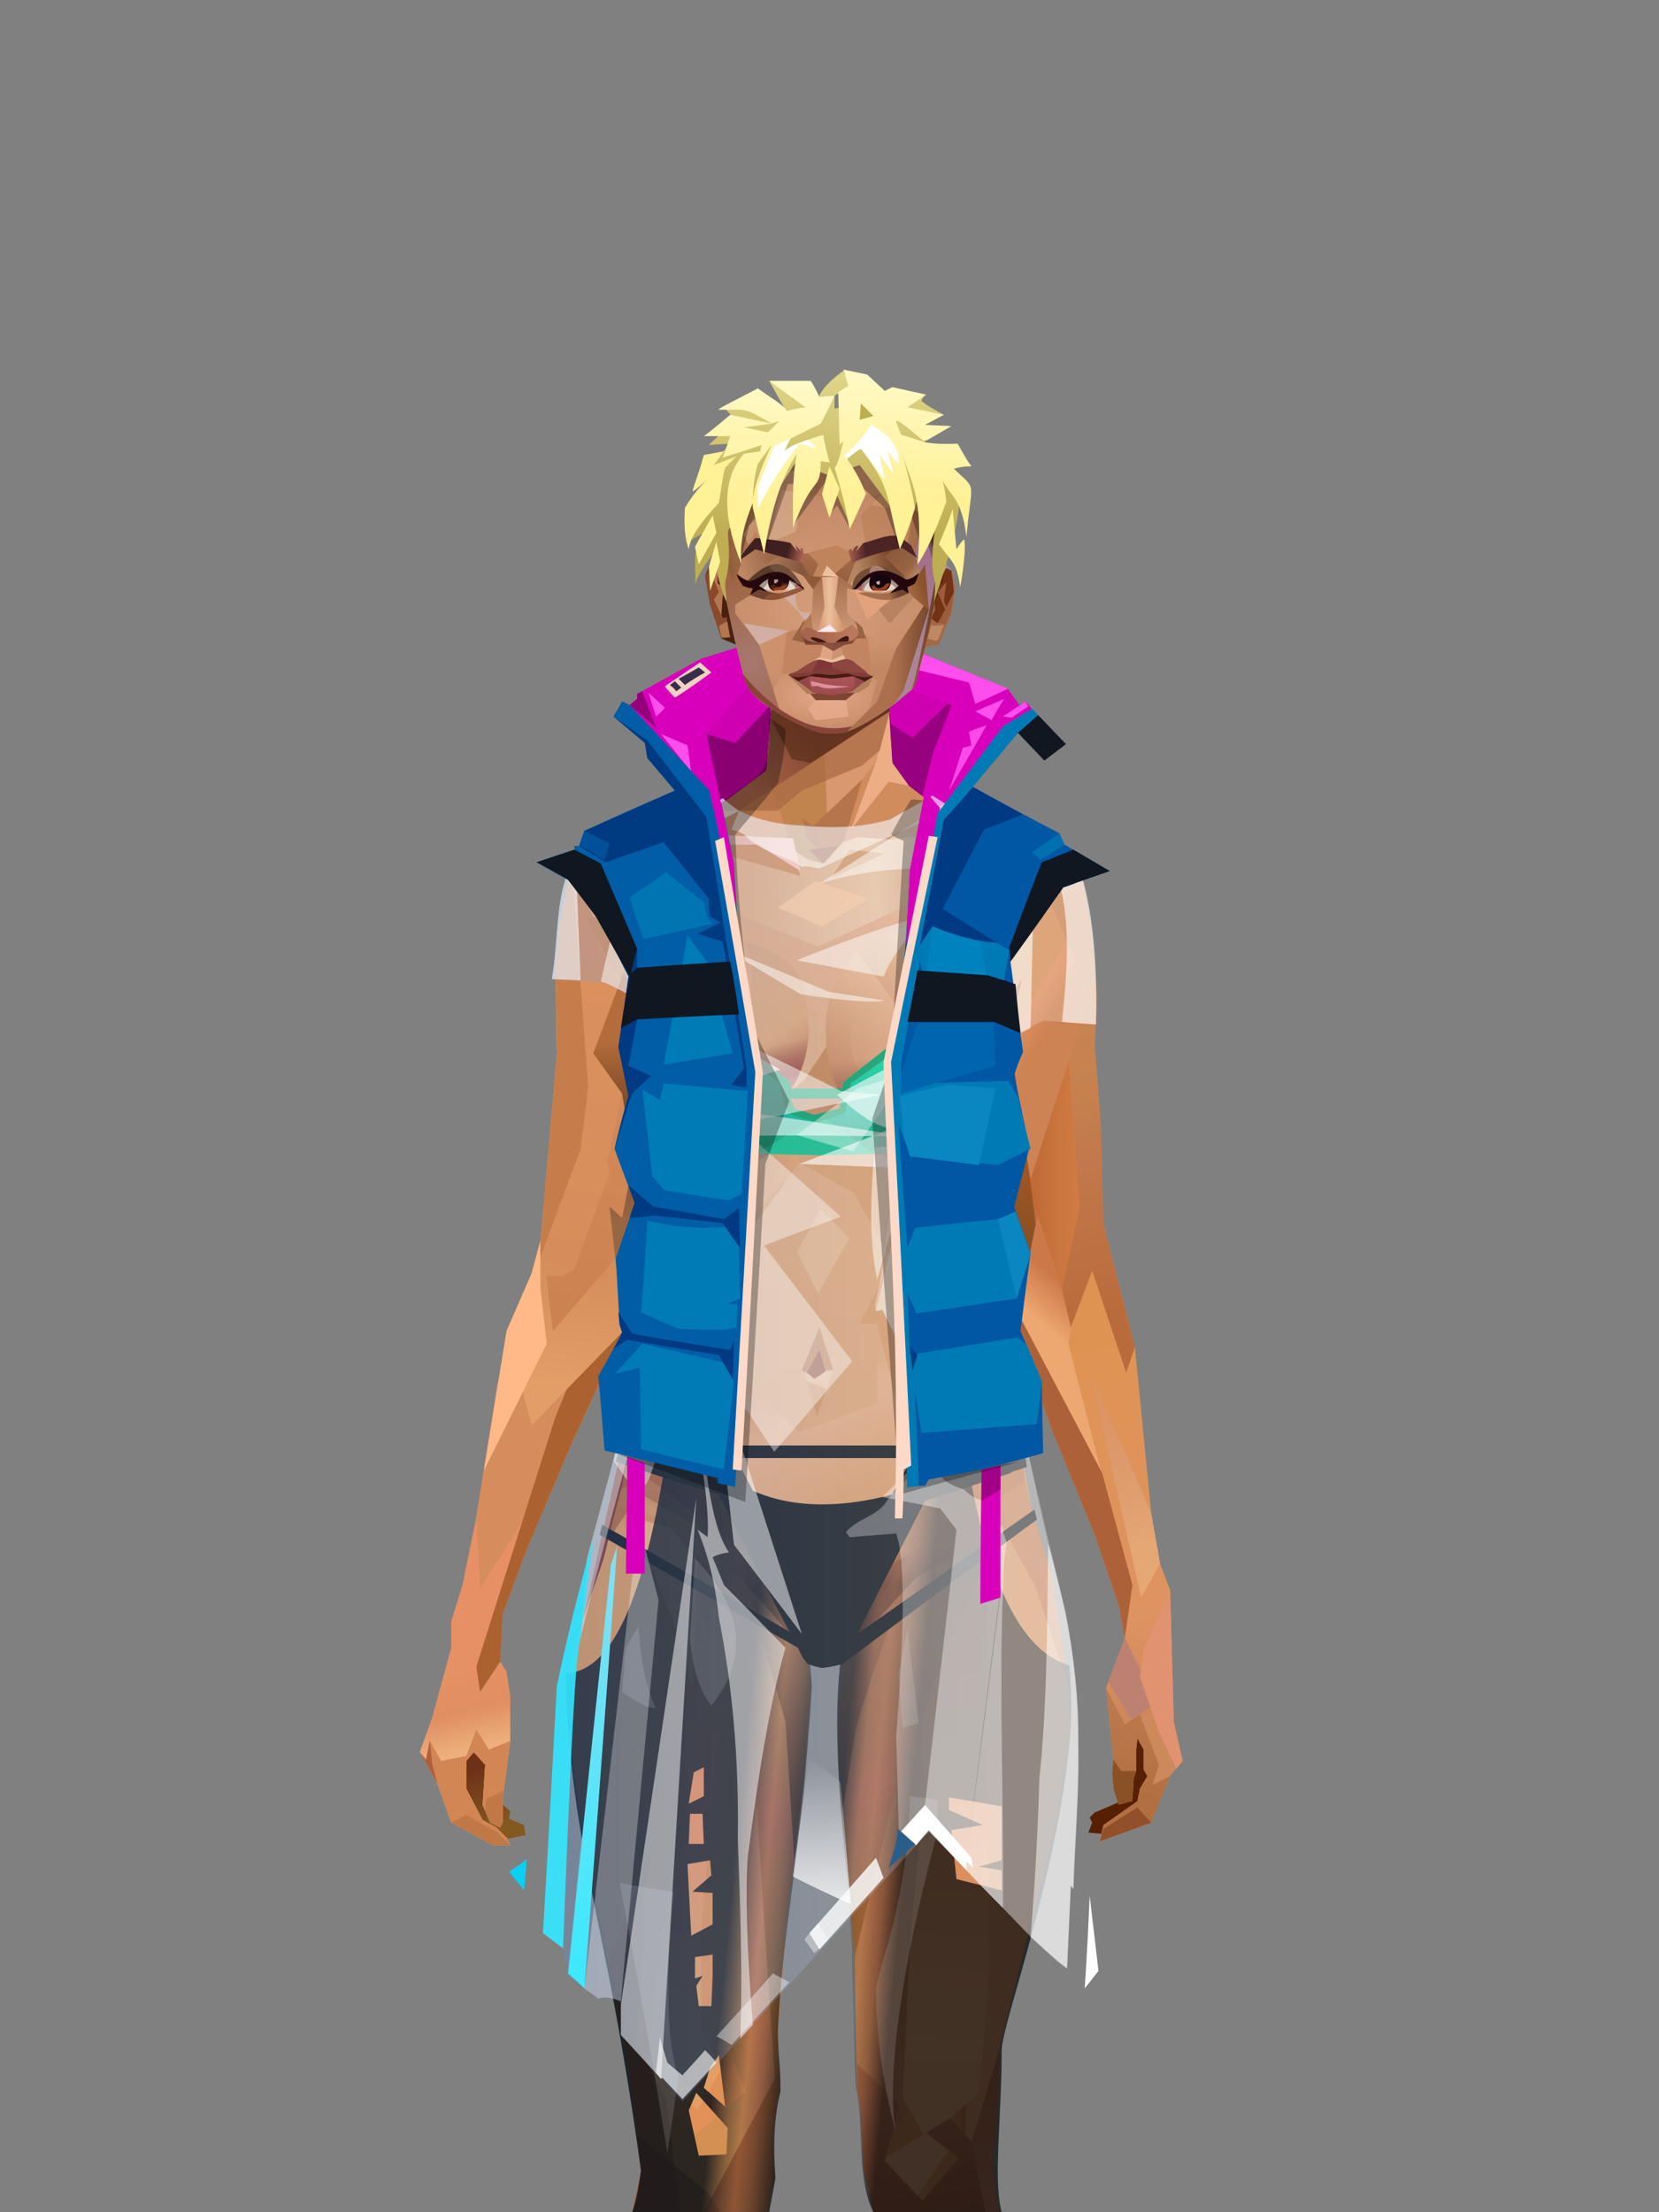 <?xml version="1.0" encoding="UTF-8"?>
<svg xmlns="http://www.w3.org/2000/svg" xmlns:xlink="http://www.w3.org/1999/xlink" width="1320px" height="1760px" viewBox="0 0 1320 1760" version="1.1">
<rect x="0" y="0" width="1320" height="1760" fill="#808080" stroke="none"/>
<defs>
</defs>

<defs>
</defs>
<g transform="translate(495,515)" id="id-female-6_puffer_vest_back-0">
<path d="M 258 138 L 279 111 C 303 82 315 68 315 68 C 325 59 331 54 331 54 C 327 50 326 49 326 49 C 311 58 303 63 303 63 L 251 132 L 258 138 Z" fill="#007ab5" id="id-female-6_puffer_vest_back-1">
</path>
<path d="M 0 43 C 15 57 22 64 22 64 C 56 111 74 134 74 134 L 91 220 L 89 173 C 82 140 79 124 79 124 C 71 87 67 69 67 69 L 105 28 L 92 0 L 63 9 L 12 37 L 12 41 L 6 46 C 2 44 0 43 0 43 Z" fill="#d800ba" id="id-female-6_puffer_vest_back-2">
</path>
<path d="M 6 46 C 20 58 27 64 27 64 L 16 35 L 12 37 L 12 41 C 8 44 6 46 6 46 Z" fill="#94007c" id="id-female-6_puffer_vest_back-3">
</path>
<path d="M 27 55 C 32 51 34 48 34 48 L 21 36 C 25 49 27 55 27 55 Z" fill="#ff4eed" id="id-female-6_puffer_vest_back-4">
</path>
<path d="M 31 69 C 47 89 55 99 55 99 L 52 78 C 38 72 31 69 31 69 Z" fill="#ff4eed" id="id-female-6_puffer_vest_back-5">
</path>
<path d="M 42 40 C 36 34 34 31 34 31 C 53 18 62 12 62 12 L 71 20 C 52 34 42 40 42 40 Z" fill="#f4d1c1" id="id-female-6_puffer_vest_back-6">
</path>
<path d="M 43 35 C 46 33 47 32 47 32 C 44 29 42 27 42 27 L 38 30 C 42 33 43 35 43 35 Z" fill="#372f4c" id="id-female-6_puffer_vest_back-7">
</path>
<path d="M 50 30 C 47 27 45 25 45 25 C 56 19 61 16 61 16 L 66 20 C 55 26 50 30 50 30 Z" fill="#372f4c" id="id-female-6_puffer_vest_back-8">
</path>
<path d="M 79 125 C 71 88 67 69 67 69 C 92 42 105 28 105 28 C 113 37 118 43 118 46 C 118 59 125 79 139 105 C 111 109 91 116 79 125 Z" fill="#8a0073" id="id-female-6_puffer_vest_back-9">
</path>
<path d="M 90 76 L 67 69 C 91 41 103 27 103 27 C 103 25 103 24 103 24 L 118 46 L 90 76 Z" fill="#cf00b2" id="id-female-6_puffer_vest_back-10">
</path>
<path d="M 239 5 L 226 32 L 213 46 C 214 61 213 64 217 85 C 222 98 229 110 239 118 L 229 177 L 226 237 L 248 152 C 250 139 251 132 251 132 C 286 86 303 63 303 63 C 318 54 326 49 326 49 C 323 45 321 43 321 43 L 316 46 L 307 33 L 239 5 Z" fill="#d800ba" id="id-female-6_puffer_vest_back-11">
</path>
<path d="M 239 118 C 245 94 248 82 248 82 C 258 58 262 46 262 46 L 225 33 L 212 47 C 211 56 206 74 196 99 C 217 109 231 115 239 118 Z" fill="#97007f" id="id-female-6_puffer_vest_back-12">
</path>
<path d="M 259 45 C 240 63 231 72 231 72 L 214 61 L 212 47 L 225 33 C 248 41 259 45 259 45 Z" fill="#cf00b2" id="id-female-6_puffer_vest_back-13">
</path>
<path d="M 260 114 C 280 80 290 62 290 62 C 281 65 276 67 276 67 C 277 74 278 78 278 78 L 271 80 C 264 103 260 114 260 114 Z" fill="#ff49e9" id="id-female-6_puffer_vest_back-14">
</path>
<path d="M 294 58 C 285 53 281 51 281 51 L 304 41 C 297 52 294 58 294 58 Z" fill="#ff4eec" id="id-female-6_puffer_vest_back-15">
</path>
<path d="M 310 56 L 303 55 C 315 47 321 43 321 43 L 323 47 C 314 53 310 56 310 56 Z" fill="#ff4eec" id="id-female-6_puffer_vest_back-16">
</path>
<path d="M 281 45 L 307 33 L 305 32 C 261 14 239 5 239 5 C 236 13 235 18 235 18 L 276 28 L 281 45 Z" fill="#ff4eec" id="id-female-6_puffer_vest_back-17">
</path>
<polygon points="315 68 331 54 353 77 336 90" fill="#101721" id="id-female-6_puffer_vest_back-18">
</polygon>
</g>
<defs>
<linearGradient x1="100%" y1="46%" x2="12%" y2="47%" id="id-female-6.6_base_6-0">
<stop stop-color="#c77f5b" offset="0%">
</stop>
<stop stop-color="#c17a5b" offset="21%">
</stop>
<stop stop-color="#eec59e" offset="46%">
</stop>
<stop stop-color="#e4a677" offset="80%">
</stop>
<stop stop-color="#e0a679" offset="100%">
</stop>
</linearGradient>
<linearGradient x1="53%" y1="81%" x2="50%" y2="21%" id="id-female-6.6_base_6-1">
<stop stop-color="#cd885b" offset="0%">
</stop>
<stop stop-color="#de9362" offset="24%">
</stop>
<stop stop-color="#df9352" offset="100%">
</stop>
</linearGradient>
<linearGradient x1="52%" y1="-4%" x2="46%" y2="70%" id="id-female-6.6_base_6-2">
<stop stop-color="#be7c52" offset="0%">
</stop>
<stop stop-color="#b26f41" offset="100%">
</stop>
</linearGradient>
<linearGradient x1="46%" y1="43%" x2="15%" y2="43%" id="id-female-6.6_base_6-3">
<stop stop-color="#e09c61" offset="0%">
</stop>
<stop stop-color="#b86e3c" offset="100%">
</stop>
</linearGradient>
<linearGradient x1="54%" y1="37%" x2="12%" y2="72%" id="id-female-6.6_base_6-4">
<stop stop-color="#53161c" offset="0%">
</stop>
<stop stop-color="#99554b" offset="100%">
</stop>
</linearGradient>
<linearGradient x1="40%" y1="14%" x2="61%" y2="85%" id="id-female-6.6_base_6-5">
<stop stop-color="#6e3017" offset="0%">
</stop>
<stop stop-color="#855820" offset="100%">
</stop>
</linearGradient>
<linearGradient x1="27%" y1="47%" x2="91%" y2="49%" id="id-female-6.6_base_6-6">
<stop stop-color="#d4917e" offset="0%">
</stop>
<stop stop-color="#ffcbb7" offset="100%">
</stop>
</linearGradient>
<linearGradient x1="47%" y1="60%" x2="49%" y2="79%" id="id-female-6.6_base_6-7">
<stop stop-color="#e79066" offset="0%">
</stop>
<stop stop-color="#e08f62" offset="60%">
</stop>
<stop stop-color="#edaf7d" offset="100%">
</stop>
</linearGradient>
<linearGradient x1="29%" y1="56%" x2="69%" y2="53%" id="id-female-6.6_base_6-8">
<stop stop-color="#d49053" offset="0%">
</stop>
<stop stop-color="#cd8a51" offset="8%">
</stop>
<stop stop-color="#da8359" offset="18%">
</stop>
<stop stop-color="#d6935a" offset="38%">
</stop>
<stop stop-color="#d08c58" offset="65%">
</stop>
<stop stop-color="#cd7d52" offset="81%">
</stop>
<stop stop-color="#bd754a" offset="100%">
</stop>
</linearGradient>
<linearGradient x1="47%" y1="45%" x2="54%" y2="46%" id="id-female-6.6_base_6-9">
<stop stop-color="#d27f4c" offset="0%">
</stop>
<stop stop-color="#c97947" offset="62%">
</stop>
<stop stop-color="#bc703a" offset="77%">
</stop>
<stop stop-color="#d18c59" offset="100%">
</stop>
</linearGradient>
<linearGradient x1="51%" y1="7%" x2="50%" y2="100%" id="id-female-6.6_base_6-10">
<stop stop-color="#d27748" offset="0%">
</stop>
<stop stop-color="#e29f6d" offset="75%">
</stop>
<stop stop-color="#da986b" offset="100%">
</stop>
</linearGradient>
<linearGradient x1="51%" y1="11%" x2="49%" y2="93%" id="id-female-6.6_base_6-11">
<stop stop-color="#dc915f" offset="0%">
</stop>
<stop stop-color="#d58e5b" offset="73%">
</stop>
<stop stop-color="#e39d67" offset="100%">
</stop>
</linearGradient>
<linearGradient x1="51%" y1="-5%" x2="48%" y2="96%" id="id-female-6.6_base_6-12">
<stop stop-color="#d68f5b" offset="0%">
</stop>
<stop stop-color="#cc8352" offset="100%">
</stop>
</linearGradient>
<linearGradient x1="50%" y1="19%" x2="50%" y2="69%" id="id-female-6.6_base_6-13">
<stop stop-color="#b46c3c" offset="0%">
</stop>
<stop stop-color="#70411f" offset="45%">
</stop>
<stop stop-color="#996644" offset="100%">
</stop>
</linearGradient>
<linearGradient x1="46%" y1="74%" x2="39%" y2="35%" id="id-female-6.6_base_6-14">
<stop stop-color="#b06f3a" offset="0%">
</stop>
<stop stop-color="#c66d4a" offset="51%">
</stop>
<stop stop-color="#9f6a38" offset="100%" stop-opacity="0">
</stop>
</linearGradient>
<linearGradient x1="46%" y1="16%" x2="49%" y2="82%" id="id-female-6.6_base_6-15">
<stop stop-color="#9b573d" offset="0%" stop-opacity="0.19">
</stop>
<stop stop-color="#5f3720" offset="100%">
</stop>
</linearGradient>
<linearGradient x1="41%" y1="19%" x2="50%" y2="100%" id="id-female-6.6_base_6-16">
<stop stop-color="#be6f4b" offset="0%">
</stop>
<stop stop-color="#9e5637" offset="100%">
</stop>
</linearGradient>
<linearGradient x1="50%" y1="31%" x2="45%" y2="50%" id="id-female-6.6_base_6-17">
<stop stop-color="#cc7848" offset="0%">
</stop>
<stop stop-color="#eda871" offset="100%">
</stop>
</linearGradient>
<linearGradient x1="51%" y1="22%" x2="50%" y2="100%" id="id-female-6.6_base_6-18">
<stop stop-color="#b0683c" offset="0%">
</stop>
<stop stop-color="#bd7658" offset="100%">
</stop>
</linearGradient>
<linearGradient x1="49%" y1="0%" x2="50%" y2="100%" id="id-female-6.6_base_6-19">
<stop stop-color="#d48549" offset="0%">
</stop>
<stop stop-color="#e29159" offset="100%">
</stop>
</linearGradient>
<linearGradient x1="44%" y1="15%" x2="50%" y2="100%" id="id-female-6.6_base_6-20">
<stop stop-color="#b76538" offset="0%">
</stop>
<stop stop-color="#a6633c" offset="100%">
</stop>
</linearGradient>
<linearGradient x1="52%" y1="21%" x2="49%" y2="83%" id="id-female-6.6_base_6-21">
<stop stop-color="#de8850" offset="0%">
</stop>
<stop stop-color="#e78e5d" offset="48%">
</stop>
<stop stop-color="#e29e63" offset="100%">
</stop>
</linearGradient>
<linearGradient x1="85%" y1="60%" x2="15%" y2="60%" id="id-female-6.6_base_6-22">
<stop stop-color="#d27c44" offset="0%">
</stop>
<stop stop-color="#c06a37" offset="100%">
</stop>
</linearGradient>
<linearGradient x1="50%" y1="-3%" x2="59%" y2="91%" id="id-female-6.6_base_6-23">
<stop stop-color="#cc885c" offset="0%">
</stop>
<stop stop-color="#c6814f" offset="53%">
</stop>
<stop stop-color="#c2794d" offset="66%">
</stop>
<stop stop-color="#ba6b3c" offset="100%">
</stop>
</linearGradient>
<linearGradient x1="55%" y1="48%" x2="46%" y2="33%" id="id-female-6.6_base_6-24">
<stop stop-color="#ce8355" offset="0%">
</stop>
<stop stop-color="#df905f" offset="86%">
</stop>
<stop stop-color="#d48f57" offset="100%">
</stop>
</linearGradient>
<linearGradient x1="50%" y1="19%" x2="50%" y2="78%" id="id-female-6.6_base_6-25">
<stop stop-color="#914919" offset="0%">
</stop>
<stop stop-color="#ab5722" offset="50%">
</stop>
<stop stop-color="#845026" offset="100%">
</stop>
</linearGradient>
<linearGradient x1="50%" y1="10%" x2="50%" y2="43%" id="id-female-6.6_base_6-26">
<stop stop-color="#c27b41" offset="0%">
</stop>
<stop stop-color="#c77e4a" offset="15%">
</stop>
<stop stop-color="#995b2a" offset="68%">
</stop>
<stop stop-color="#b97842" offset="100%">
</stop>
</linearGradient>
<linearGradient x1="89%" y1="50%" x2="7%" y2="52%" id="id-female-6.6_base_6-27">
<stop stop-color="#8e4d2a" offset="0%">
</stop>
<stop stop-color="#b77b5b" offset="53%" stop-opacity="0.199">
</stop>
<stop stop-color="#a66134" offset="75%">
</stop>
<stop stop-color="#8b532c" offset="100%">
</stop>
</linearGradient>
<linearGradient x1="44%" y1="70%" x2="86%" y2="30%" id="id-female-6.6_base_6-28">
<stop stop-color="#e0a476" offset="0%">
</stop>
<stop stop-color="#e8ad86" offset="100%">
</stop>
</linearGradient>
<linearGradient x1="33%" y1="92%" x2="61%" y2="25%" id="id-female-6.6_base_6-29">
<stop stop-color="#be7342" offset="0%">
</stop>
<stop stop-color="#d48f5d" offset="40%">
</stop>
<stop stop-color="#efbc8e" offset="100%">
</stop>
</linearGradient>
<linearGradient x1="35%" y1="94%" x2="47%" y2="12%" id="id-female-6.6_base_6-30">
<stop stop-color="#d99461" offset="0%">
</stop>
<stop stop-color="#d28a5a" offset="40%">
</stop>
<stop stop-color="#e8b587" offset="100%">
</stop>
</linearGradient>
<linearGradient x1="50%" y1="54%" x2="27%" y2="9%" id="id-female-6.6_base_6-31">
<stop stop-color="#f7ab80" offset="0%">
</stop>
<stop stop-color="#ddab90" offset="100%" stop-opacity="0.078">
</stop>
</linearGradient>
<linearGradient x1="50%" y1="0%" x2="93%" y2="69%" id="id-female-6.6_base_6-32">
<stop stop-color="#dca37f" offset="0%">
</stop>
<stop stop-color="#dda16b" offset="70%">
</stop>
<stop stop-color="#c66d49" offset="100%">
</stop>
</linearGradient>
<linearGradient x1="36%" y1="84%" x2="25%" y2="44%" id="id-female-6.6_base_6-33">
<stop stop-color="#c98762" offset="0%" stop-opacity="0.509">
</stop>
<stop stop-color="#90492c" offset="35%" stop-opacity="0.675">
</stop>
<stop stop-color="#762e17" offset="100%" stop-opacity="0">
</stop>
</linearGradient>
<linearGradient x1="63%" y1="95%" x2="43%" y2="20%" id="id-female-6.6_base_6-34">
<stop stop-color="#d38e55" offset="0%">
</stop>
<stop stop-color="#e4a97d" offset="46%">
</stop>
<stop stop-color="#ce824b" offset="100%">
</stop>
</linearGradient>
<linearGradient x1="40%" y1="0%" x2="50%" y2="86%" id="id-female-6.6_base_6-35">
<stop stop-color="#dea071" offset="0%">
</stop>
<stop stop-color="#c27945" offset="100%">
</stop>
</linearGradient>
<linearGradient x1="50%" y1="0%" x2="50%" y2="92%" id="id-female-6.6_base_6-36">
<stop stop-color="#e0a272" offset="0%">
</stop>
<stop stop-color="#dca16f" offset="100%">
</stop>
</linearGradient>
<linearGradient x1="33%" y1="79%" x2="21%" y2="44%" id="id-female-6.6_base_6-37">
<stop stop-color="#be6457" offset="0%">
</stop>
<stop stop-color="#983f32" offset="28%" stop-opacity="0.928">
</stop>
<stop stop-color="#762e17" offset="100%" stop-opacity="0">
</stop>
</linearGradient>
<linearGradient x1="4%" y1="47%" x2="92%" y2="45%" id="id-female-6.6_base_6-38">
<stop stop-color="#752b0f" offset="0%">
</stop>
<stop stop-color="#83391d" offset="17%" stop-opacity="0.753">
</stop>
<stop stop-color="#9e4b3d" offset="48%" stop-opacity="0.386">
</stop>
<stop stop-color="#94401f" offset="78%" stop-opacity="0.762">
</stop>
<stop stop-color="#88391a" offset="100%">
</stop>
</linearGradient>
<linearGradient x1="60%" y1="45%" x2="67%" y2="53%" id="id-female-6.6_base_6-39">
<stop stop-color="#d79463" offset="0%">
</stop>
<stop stop-color="#ffc6b2" offset="100%">
</stop>
</linearGradient>
<linearGradient x1="48%" y1="15%" x2="54%" y2="81%" id="id-female-6.6_base_6-40">
<stop stop-color="#d99776" offset="0%" stop-opacity="0.4">
</stop>
<stop stop-color="#e5a875" offset="100%">
</stop>
</linearGradient>
<linearGradient x1="47%" y1="44%" x2="50%" y2="61%" id="id-female-6.6_base_6-41">
<stop stop-color="#943b2f" offset="0%" stop-opacity="0.175">
</stop>
<stop stop-color="#61301b" offset="100%">
</stop>
</linearGradient>
<linearGradient x1="26%" y1="-7%" x2="50%" y2="96%" id="id-female-6.6_base_6-42">
<stop stop-color="#37373f" offset="0%">
</stop>
<stop stop-color="#19191d" offset="100%">
</stop>
</linearGradient>
<linearGradient x1="50%" y1="12%" x2="59%" y2="82%" id="id-female-6.6_base_6-43">
<stop stop-color="#252525" offset="0%">
</stop>
<stop stop-color="#101010" offset="100%">
</stop>
</linearGradient>
<linearGradient x1="25%" y1="-16%" x2="50%" y2="98%" id="id-female-6.6_base_6-44">
<stop stop-color="#37373f" offset="0%">
</stop>
<stop stop-color="#19191d" offset="100%">
</stop>
</linearGradient>
<linearGradient x1="75%" y1="39%" x2="50%" y2="93%" id="id-female-6.6_base_6-45">
<stop stop-color="#252525" offset="0%">
</stop>
<stop stop-color="#000000" offset="100%">
</stop>
</linearGradient>
</defs>
<g transform="translate(334,549)" id="id-female-6.6_base_6-46">
<polygon points="561 754 565 871 565 881 537 893 533 897 535 901 532 909 543 910 597 864" fill="#562003" id="id-female-6.6_base_6-47">
</polygon>
<polygon points="537 282 539 246 535 195 529 158 522 137 484 118 440 111 212 111 188 113 157 123 121 139 111 186 108 221 109 290" fill="url(#id-female-6.6_base_6-0)" id="id-female-6.6_base_6-47">
</polygon>
<polygon points="467 393 474 506 503 589 537 672 556 728 561 754 546 794 552 851 551 861 552 874 556 885 567 882 568 866 570 860 570 843 571 834 576 843 576 859 579 864 573 874 571 884 544 903 541 916 582 901 597 864 607 852 600 821 597 716 589 695 582 655 569 523 544 425" fill="url(#id-female-6.6_base_6-1)" id="id-female-6.6_base_6-47">
</polygon>
<polygon points="546 794 552 851 551 861 552 874 556 885 567 882 568 866 570 860 570 843 571 834 576 843 576 859 579 864 573 874 571 884 544 903 541 916 582 901 597 864 583 871 588 855 573 815 561 823" fill="url(#id-female-6.6_base_6-2)" id="id-female-6.6_base_6-47">
</polygon>
<polygon points="552 851 551 861 552 874 556 887 567 884 568 866 570 860 558 860" fill="#8a5125" id="id-female-6.6_base_6-47">
</polygon>
<polygon points="544 906 541 916 582 901 571 889" fill="#92502a" id="id-female-6.6_base_6-47">
</polygon>
<polygon points="561 754 548 789 566 819 586 806" fill="#bd8171" id="id-female-6.6_base_6-47">
</polygon>
<polygon points="486 648 477 599 453 529 440 504 437 490 439 460 449 402 456 340 188 343 198 411 202 493 162 596 153 638 266 693 319 721 386 693" fill="url(#id-female-6.6_base_6-3)" id="id-female-6.6_base_6-47">
</polygon>
<polygon points="486 648 477 599 453 529 440 504 437 490 439 460 449 402 456 340 296 353 376 634" fill="#d8965f" id="id-female-6.6_base_6-47">
</polygon>
<g transform="translate(188,0)" id="id-female-6.6_base_6-56">
<polygon points="274 114 253 111 232 100 201 76 188 58 184 1 93 1 88 64 25 111 1 113 103 123 121 135 134 138 149 121 161 117 187 119 225 114" fill="#d18c5e" id="id-female-6.6_base_6-47">
</polygon>
<polygon points="201 76 188 58 185 12 175 57 155 111 185 73" fill="#edad85" id="id-female-6.6_base_6-47">
</polygon>
<polygon points="149 1 93 1 88 64 108 126 121 135 133 138" fill="#c1844f" id="id-female-6.6_base_6-47">
</polygon>
<polygon points="116 102 120 113 118 115 136 135 150 119 164 71 125 108" fill="#b57449" id="id-female-6.6_base_6-60">
</polygon>
<polygon points="121 127 133 138 145 124" fill="#9f593a" id="id-female-6.6_base_6-61">
</polygon>
<polygon points="136 98 164 71 175 57 186 17 134 51" fill="#d9986e" id="id-female-6.6_base_6-62">
</polygon>
<polygon points="97 96 116 80 164 60 178 48 186 17 184 1 93 1 88 64 45 96" fill="#a3663f" opacity="0.654" id="id-female-6.6_base_6-47">
</polygon>
<polygon points="186 17 184 1 93 1 88 64 45 96 66 96" fill="url(#id-female-6.6_base_6-4)" opacity="0.467" id="id-female-6.6_base_6-47">
</polygon>
<polygon points="123 58 176 23 186 17 184 1 93 1 91 22 108 55" fill="#3b1d0b" opacity="0.434" id="id-female-6.6_base_6-47">
</polygon>
</g>
<polygon points="41 844 33 856 36 895 64 915 84 911 83 903 71 898 72 892 63 884 52 849" fill="url(#id-female-6.6_base_6-5)" id="id-female-6.6_base_6-47">
</polygon>
<polygon points="315 152 285 173 320 188 357 166" fill="#fbc799" id="id-female-6.6_base_6-67">
</polygon>
<polygon points="327 150 370 130 342 127" fill="#d99c66" id="id-female-6.6_base_6-68">
</polygon>
<polygon points="301 142 303 148 243 131 240 119 276 119" fill="#d89462" id="id-female-6.6_base_6-69">
</polygon>
<polygon points="159 149 206 123 269 123 303 144 297 118 188 113 157 123 121 139" fill="url(#id-female-6.6_base_6-6)" id="id-female-6.6_base_6-47">
</polygon>
<polygon points="157 123 121 139 153 167 196 134" fill="#eeb898" id="id-female-6.6_base_6-47">
</polygon>
<polygon points="89 584 77 541 62 551 45 658 34 712 25 741 25 762 10 817 0 845 14 870 25 901 58 919 72 919 69 913 61 905 50 899 37 874 37 852 43 845 52 855 50 887 56 901 64 905 66 901 66 882 72 836 72 800 69 781 64 773 66 735 85 684 121 599 162 510" fill="url(#id-female-6.6_base_6-7)" id="id-female-6.6_base_6-47">
</polygon>
<polygon points="89 584 77 541 62 551 45 658 48 715 121 599 162 510" fill="#d58d5d" id="id-female-6.6_base_6-47">
</polygon>
<polygon points="55 843 45 827 37 848 17 852 8 836 5 851 0 845 14 870 25 901 58 919 72 919 69 913 61 905 50 899 37 874 37 852 43 845 52 855 50 887 56 901 64 905 66 901 66 882 72 836" fill="#d18653" id="id-female-6.6_base_6-47">
</polygon>
<polygon points="53 882 52 892 56 901 64 905 66 901 66 882 67 876" fill="#c07847" id="id-female-6.6_base_6-47">
</polygon>
<polygon points="25 901 58 919 72 919 62 909 37 895" fill="#c07847" id="id-female-6.6_base_6-47">
</polygon>
<polygon points="160 467 145 488 108 578 45 777 48 797 64 773 66 735 85 684 121 599 162 510" fill="#ac6130" id="id-female-6.6_base_6-47">
</polygon>
<polygon points="169 1211 277 1211 282 1183 281 1150 284 1127 286 1114 285 1063 293 972 306 866 311 792 309 768 323 771 337 768 333 817 333 855 339 924 346 1008 348 1113 351 1130 353 1176 361 1211 461 1211 458 1191 456 1170 460 1133 461 1082 505 905 516 839 518 826 512 762 503 706 486 648 482 629 386 690 318 718 266 690 184 629 153 637 132 731 119 781 118 813 123 862 131 916 166 1094 176 1179" fill="url(#id-female-6.6_base_6-8)" id="id-female-6.6_base_6-47">
</polygon>
<polygon points="463 664 416 771 400 819 392 1125 359 1178 398 1204 441 1153 461 1082 505 905 516 839 518 826 515 789 490 714" fill="url(#id-female-6.6_base_6-9)" id="id-female-6.6_base_6-47">
</polygon>
<polygon points="422 1160 395 1199 365 1171 401 1149 384 1120 391 983 411 786 416 771 448 697 454 1013 445 1116 407 1149" fill="url(#id-female-6.6_base_6-10)" id="id-female-6.6_base_6-80">
</polygon>
<polygon points="121 139 111 186 108 221 109 290 96 438 89 464 69 510 89 585 162 510 167 425 162 241" fill="url(#id-female-6.6_base_6-11)" id="id-female-6.6_base_6-47">
</polygon>
<polygon points="101 466 103 488 106 510 160 447 179 359 164 232 187 184 186 179 132 181 161 234 161 321 149 376 151 384 123 461 114 466" fill="url(#id-female-6.6_base_6-12)" id="id-female-6.6_base_6-82">
</polygon>
<polygon points="96 438 89 464 69 510 51 621 101 520 96 476" fill="#ffb988" id="id-female-6.6_base_6-47">
</polygon>
<polygon points="96 451 128 365 134 316 121 139 111 186 108 221 109 290 96 438" fill="#c57e4b" id="id-female-6.6_base_6-47">
</polygon>
<polygon points="184 241 177 248 162 225 138 289 161 321 170 375 161 420 151 411 162 510 167 425 188 343" fill="url(#id-female-6.6_base_6-13)" id="id-female-6.6_base_6-47">
</polygon>
<polygon points="284 1127 286 1114 285 1063 293 972 306 866 311 792 309 768 323 771 337 768 333 817 333 855 339 924 346 1008 375 889 416 771 463 664 490 714 515 790 512 762 503 706 486 648 477 599 471 583 420 650 316 720 201 654 244 742 264 824 275 994" fill="url(#id-female-6.6_base_6-14)" id="id-female-6.6_base_6-47">
</polygon>
<polygon points="298 930 306 866 311 792 309 768 323 771 337 768 333 817 333 855 336 894 347 826 360 784 378 733 388 687 321 739 254 687 267 736 291 821" fill="url(#id-female-6.6_base_6-15)" id="id-female-6.6_base_6-47">
</polygon>
<polygon points="348 1093 348 1113 351 1130 353 1176 361 1211 461 1211 439 1155 422 1136 403 1148 429 1168 400 1202 370 1170 382 1125" fill="url(#id-female-6.6_base_6-16)" id="id-female-6.6_base_6-47">
</polygon>
<polygon points="10 855 8 836 5 851 0 845 14 870" fill="#af5f3e" id="id-female-6.6_base_6-47">
</polygon>
<polygon points="520 500 516 520 544 629 474 500 490 399" fill="url(#id-female-6.6_base_6-17)" id="id-female-6.6_base_6-90">
</polygon>
<polygon points="461 1211 458 1191 456 1170 460 1133 461 1082 439 1155 450 1211" fill="url(#id-female-6.6_base_6-18)" id="id-female-6.6_base_6-47">
</polygon>
<polygon points="220 1149 259 1115 240 1063 232 973 266 819 240 713 201 661 158 650 201 784 183 925 170 1083" fill="url(#id-female-6.6_base_6-19)" id="id-female-6.6_base_6-92">
</polygon>
<polygon points="169 1211 277 1211 282 1183 281 1150 284 1127 286 1114 286 1098 226 1211 207 1211 196 1121 173 1078 150 1014 166 1094 176 1179" fill="url(#id-female-6.6_base_6-20)" id="id-female-6.6_base_6-47">
</polygon>
<polygon points="173 1078 183 924 150 1014" fill="#c57442" id="id-female-6.6_base_6-47">
</polygon>
<polygon points="169 1211 239 1211 230 1196 204 1175 173 1150 176 1179" fill="#8e512e" opacity="0.574" id="id-female-6.6_base_6-47">
</polygon>
<polygon points="221 1130 240 1097 224 1063 224 983 240 804 217 698 190 668 212 771 212 910 190 998 181 1094" fill="url(#id-female-6.6_base_6-21)" id="id-female-6.6_base_6-92">
</polygon>
<polygon points="217 795 221 692 200 667 169 658 200 737" fill="#f0a76b" id="id-female-6.6_base_6-97">
</polygon>
<polygon points="511 476 492 419 481 447 484 356 521 274 533 417" fill="url(#id-female-6.6_base_6-22)" id="id-female-6.6_base_6-98">
</polygon>
<polygon points="569 523 544 425 542 346 537 282 539 246 535 195 529 158 522 137 494 161 419 158 471 211 516 290 525 411 511 477 518 507 535 462 562 543" fill="url(#id-female-6.6_base_6-23)" id="id-female-6.6_base_6-47">
</polygon>
<polygon points="486 389 533 243 501 167 464 207 451 247 463 265" fill="url(#id-female-6.6_base_6-24)" id="id-female-6.6_base_6-100">
</polygon>
<polygon points="473 490 474 506 503 589 537 672 556 728 561 754 567 712 543 623" fill="#ad6139" id="id-female-6.6_base_6-47">
</polygon>
<polygon points="460 328 466 378 474 506 490 425 486 392 469 274 479 230 461 260 454 251" fill="url(#id-female-6.6_base_6-25)" id="id-female-6.6_base_6-47">
</polygon>
<polygon points="440 504 437 490 439 460 449 402 456 340 458 328 325 282 188 343 198 411 202 493 162 596 157 621 161 633 169 599 173 570 204 506 202 458 217 402 286 365 321 352 353 360 422 402 431 493 437 520" fill="url(#id-female-6.6_base_6-26)" id="id-female-6.6_base_6-47">
</polygon>
<polygon points="451 385 456 340 458 328 364 340 330 308 268 343 188 343 194 379 262 368 312 343 335 340 381 368" fill="url(#id-female-6.6_base_6-27)" id="id-female-6.6_base_6-47">
</polygon>
<polygon points="286 328 306 310 330 274 453 252 464 205 421 156 317 204 219 165 210 154 188 180" fill="url(#id-female-6.6_base_6-28)" id="id-female-6.6_base_6-105">
</polygon>
<path d="M 422 195 L 405 190 C 377 190 357 198 343 214 C 329 230 322 250 323 276 C 324 301 331 320 345 333 C 365 351 384 356 405 356 C 425 356 444 347 450 342 C 454 339 457 335 460 328 C 463 323 466 317 467 308 C 469 294 466 276 457 254 L 422 195 Z" fill="url(#id-female-6.6_base_6-29)" id="id-female-6.6_base_6-106">
</path>
<path d="M 422 195 L 417 175 C 386 188 366 196 358 201 C 355 203 351 206 348 208 C 348 209 381 253 448 342 C 454 338 459 332 463 324 C 469 310 469 301 469 293 C 469 287 465 275 459 257 L 422 195 Z" fill="url(#id-female-6.6_base_6-30)" id="id-female-6.6_base_6-106">
</path>
<path d="M 375 226 C 338 253 343 276 343 284 C 343 291 353 319 371 335 C 379 342 422 349 447 331 C 468 316 472 294 458 265 C 427 221 400 208 375 226 Z" fill="url(#id-female-6.6_base_6-31)" opacity="0.282" id="id-female-6.6_base_6-106">
</path>
<path d="M 272 205 C 260 199 243 200 221 209 C 187 227 169 258 168 303 C 167 319 184 342 190 346 C 197 351 212 356 239 353 C 257 351 272 344 284 333 C 303 312 312 288 309 260 C 305 217 291 214 272 205 Z" fill="url(#id-female-6.6_base_6-32)" id="id-female-6.6_base_6-109">
</path>
<path d="M 340 285 C 333 252 328 240 326 248 C 324 254 323 263 323 276 C 324 301 331 320 345 333 C 365 351 382 356 404 356 C 425 356 444 347 450 342 C 456 337 465 325 468 308 C 472 290 465 276 463 268 C 461 263 460 259 458 255 L 442 290 L 399 304 L 366 300 L 340 285 Z" fill="url(#id-female-6.6_base_6-33)" id="id-female-6.6_base_6-106">
</path>
<path d="M 153 637 L 149 654 L 132 731 L 130 739 C 133 730 135 723 137 718 C 140 709 147 691 149 680 C 151 671 155 655 161 633 L 172 570 L 162 596 L 153 637 Z" fill="#7d362e" id="id-female-6.6_base_6-47">
</path>
<path d="M 259 203 C 254 199 240 185 217 163 L 210 153 L 186 180 C 192 211 192 231 186 239 C 175 256 168 277 168 303 C 168 324 190 352 239 344 C 252 342 274 217 259 203 Z" fill="#e3a87c" id="id-female-6.6_base_6-109">
</path>
<polygon points="175 565 203 550 234 558 241 520 203 455 203 507" fill="#a95e2e" id="id-female-6.6_base_6-113">
</polygon>
<polygon points="241 442 241 518 229 556 233 629 266 657 316 707 381 659 395 629 364 504 350 504 301 380" fill="url(#id-female-6.6_base_6-34)" id="id-female-6.6_base_6-114">
</polygon>
<polygon points="432 626 427 589 407 518 414 505 450 568 470 618" fill="url(#id-female-6.6_base_6-35)" id="id-female-6.6_base_6-115">
</polygon>
<polygon points="302 376 254 442 254 546 302 590 364 568 364 504 350 504 376 454 345 400" fill="url(#id-female-6.6_base_6-36)" id="id-female-6.6_base_6-114">
</polygon>
<polygon points="317 480 342 436 319 413 300 447" fill="#e6b183" id="id-female-6.6_base_6-117">
</polygon>
<polygon points="304 541 318 507 329 541 314 549" fill="#ba703e" id="id-female-6.6_base_6-118">
</polygon>
<polygon points="306 543 316 578 329 541" fill="#d4925e" id="id-female-6.6_base_6-119">
</polygon>
<path d="M 178 333 C 179 334 180 336 182 338 C 184 342 186 343 189 346 C 190 347 197 351 206 353 C 215 354 226 355 239 353 C 257 351 272 344 284 333 C 293 322 299 313 302 305 C 304 301 307 293 309 277 C 310 274 310 268 309 260 L 228 277 L 207 295 L 178 333 Z" fill="url(#id-female-6.6_base_6-37)" id="id-female-6.6_base_6-109">
</path>
<polygon points="306 543 308 550 324 556 329 541" fill="#e6b183" id="id-female-6.6_base_6-119">
</polygon>
<polygon points="308 543 318 525 323 542 314 548" fill="#8f4427" id="id-female-6.6_base_6-122">
</polygon>
<polygon points="152 641 162 596 176 561 185 617 214 602 246 628 323 690 404 628 423 605 454 605 470 577 477 599 482 629 388 689 337 768 323 771 309 768 259 688 175 639 142 688" fill="url(#id-female-6.6_base_6-38)" opacity="0.442" id="id-female-6.6_base_6-123">
</polygon>
<polygon points="490 154 522 137 484 118 412 123" fill="url(#id-female-6.6_base_6-39)" id="id-female-6.6_base_6-47">
</polygon>
<polygon points="573 785 588 829 602 858 607 852 600 821 597 716 576 763" fill="#e19271" id="id-female-6.6_base_6-47">
</polygon>
<polygon points="574 722 589 695 582 655 533 542" fill="url(#id-female-6.6_base_6-40)" id="id-female-6.6_base_6-47">
</polygon>
<polygon points="172 640 241 690 309 768 323 771 338 768 395 706 469 661 404 650 313 706 217 629" fill="url(#id-female-6.6_base_6-41)" opacity="0.571" id="id-female-6.6_base_6-127">
</polygon>
<g transform="translate(188,270)" id="id-female-6.6_base_6-128">
<polygon points="207 13 207 10 217 2 220 2 239 21 258 39 260 42 250 51 246 52 226 33" fill="url(#id-female-6.6_base_6-42)" id="id-female-6.6_base_6-129">
</polygon>
<polygon points="208 40 218 50 222 50 240 33 257 13 257 9 247 0 244 1 230 19 209 36" fill="url(#id-female-6.6_base_6-43)" id="id-female-6.6_base_6-130">
</polygon>
<polygon points="1 13 1 10 10 2 15 2 32 21 50 39 52 42 42 52 38 52 19 33" fill="url(#id-female-6.6_base_6-44)" id="id-female-6.6_base_6-129">
</polygon>
<polygon points="0 43 10 53 14 53 33 35 50 15 50 11 40 3 36 4 19 23 1 39" fill="url(#id-female-6.6_base_6-45)" id="id-female-6.6_base_6-130">
</polygon>
</g>
</g>
<defs>
<linearGradient x1="69%" y1="0%" x2="69%" y2="21%" id="id-female-6.8_face_6-0">
<stop stop-color="#bb95af" offset="0%">
</stop>
<stop stop-color="#a56846" offset="100%">
</stop>
</linearGradient>
<radialGradient cx="50%" cy="61%" r="61%" id="id-female-6.8_face_6-1" fx="50%" fy="61%" gradientTransform="translate(0.5,0.609) scale(1,0.694) rotate(180) scale(1,1) translate(-0.5,-0.609)">
<stop stop-color="#d69e7b" offset="0%">
</stop>
<stop stop-color="#bf8763" offset="100%">
</stop>
</radialGradient>
<radialGradient cx="50%" cy="74%" r="74%" id="id-female-6.8_face_6-2" fx="50%" fy="74%" gradientTransform="translate(0.5,0.744) scale(0.748,1) rotate(-90) scale(1,0.864) translate(-0.5,-0.744)">
<stop stop-color="#deb99d" offset="0%">
</stop>
<stop stop-color="#89522f" offset="100%">
</stop>
</radialGradient>
<linearGradient x1="39%" y1="37%" x2="50%" y2="61%" id="id-female-6.8_face_6-3">
<stop stop-color="#cd926d" offset="0%">
</stop>
<stop stop-color="#c28864" offset="100%">
</stop>
</linearGradient>
<radialGradient cx="50%" cy="37%" r="75%" id="id-female-6.8_face_6-4" fx="50%" fy="37%" gradientTransform="translate(0.5,0.372) scale(0.536,1) rotate(90) scale(1,2) translate(-0.5,-0.372)">
<stop stop-color="#e5a88a" offset="0%">
</stop>
<stop stop-color="#c18662" offset="100%">
</stop>
</radialGradient>
<radialGradient cx="52%" cy="68%" r="169%" id="id-female-6.8_face_6-5" fx="52%" fy="68%" gradientTransform="translate(0.522,0.681) scale(1,0.367) rotate(-105) translate(-0.522,-0.681)">
<stop stop-color="#a77870" offset="0%">
</stop>
<stop stop-color="#9d6039" offset="100%">
</stop>
</radialGradient>
<linearGradient x1="100%" y1="63%" x2="50%" y2="63%" id="id-female-6.8_face_6-6">
<stop stop-color="#613821" offset="0%">
</stop>
<stop stop-color="#ac704e" offset="100%">
</stop>
</linearGradient>
<linearGradient x1="91%" y1="62%" x2="50%" y2="78%" id="id-female-6.8_face_6-7">
<stop stop-color="#8b532c" offset="0%">
</stop>
<stop stop-color="#a46a47" offset="100%">
</stop>
</linearGradient>
<linearGradient x1="39%" y1="5%" x2="39%" y2="73%" id="id-female-6.8_face_6-8">
<stop stop-color="#9f6a88" offset="0%">
</stop>
<stop stop-color="#ab8495" offset="100%">
</stop>
</linearGradient>
<linearGradient x1="38%" y1="50%" x2="38%" y2="58%" id="id-female-6.8_face_6-9">
<stop stop-color="#d2aea4" offset="0%">
</stop>
<stop stop-color="#996343" offset="100%">
</stop>
</linearGradient>
<linearGradient x1="28%" y1="92%" x2="75%" y2="13%" id="id-female-6.8_face_6-10">
<stop stop-color="#b88261" offset="0%">
</stop>
<stop stop-color="#b88260" offset="100%">
</stop>
</linearGradient>
<linearGradient x1="64%" y1="50%" x2="0%" y2="68%" id="id-female-6.8_face_6-11">
<stop stop-color="#9c6849" offset="0%">
</stop>
<stop stop-color="#c18a67" offset="100%">
</stop>
</linearGradient>
<linearGradient x1="38%" y1="38%" x2="90%" y2="78%" id="id-female-6.8_face_6-12">
<stop stop-color="#8e5b3d" offset="0%">
</stop>
<stop stop-color="#976445" offset="66%">
</stop>
<stop stop-color="#b6805f" offset="100%">
</stop>
</linearGradient>
<linearGradient x1="22%" y1="54%" x2="78%" y2="45%" id="id-female-6.8_face_6-13">
<stop stop-color="#b68663" offset="0%">
</stop>
<stop stop-color="#7b482a" offset="100%">
</stop>
</linearGradient>
<linearGradient x1="23%" y1="50%" x2="73%" y2="59%" id="id-female-6.8_face_6-14">
<stop stop-color="#a77455" offset="0%">
</stop>
<stop stop-color="#86583f" offset="100%">
</stop>
</linearGradient>
<linearGradient x1="50%" y1="14%" x2="50%" y2="125%" id="id-female-6.8_face_6-15">
<stop stop-color="#a66e4d" offset="0%">
</stop>
<stop stop-color="#905938" offset="100%">
</stop>
</linearGradient>
<linearGradient x1="50%" y1="0%" x2="50%" y2="100%" id="id-female-6.8_face_6-16">
<stop stop-color="#a66e4d" offset="0%">
</stop>
<stop stop-color="#cc9775" offset="100%">
</stop>
</linearGradient>
<linearGradient x1="50%" y1="34%" x2="50%" y2="100%" id="id-female-6.8_face_6-17">
<stop stop-color="#b47851" offset="0%">
</stop>
<stop stop-color="#b57d5d" offset="100%">
</stop>
</linearGradient>
<linearGradient x1="0%" y1="50%" x2="87%" y2="50%" id="id-female-6.8_face_6-18">
<stop stop-color="#d89a72" offset="0%">
</stop>
<stop stop-color="#ebc09e" offset="50%">
</stop>
<stop stop-color="#d89a72" offset="100%">
</stop>
</linearGradient>
<linearGradient x1="83%" y1="50%" x2="22%" y2="58%" id="id-female-6.8_face_6-19">
<stop stop-color="#b9785b" offset="0%">
</stop>
<stop stop-color="#a7644e" offset="100%">
</stop>
</linearGradient>
<linearGradient x1="59%" y1="52%" x2="79%" y2="50%" id="id-female-6.8_face_6-20">
<stop stop-color="#a46d4d" offset="0%">
</stop>
<stop stop-color="#6e4331" offset="100%">
</stop>
</linearGradient>
<linearGradient x1="66%" y1="52%" x2="50%" y2="53%" id="id-female-6.8_face_6-21">
<stop stop-color="#945a3d" offset="0%">
</stop>
<stop stop-color="#885034" offset="100%">
</stop>
</linearGradient>
<linearGradient x1="50%" y1="56%" x2="44%" y2="48%" id="id-female-6.8_face_6-22">
<stop stop-color="#923f20" offset="0%">
</stop>
<stop stop-color="#472214" offset="100%">
</stop>
</linearGradient>
<linearGradient x1="50%" y1="62%" x2="44%" y2="45%" id="id-female-6.8_face_6-23">
<stop stop-color="#923f20" offset="0%">
</stop>
<stop stop-color="#472214" offset="100%">
</stop>
</linearGradient>
<linearGradient x1="106%" y1="53%" x2="76%" y2="50%" id="id-female-6.8_face_6-24">
<stop stop-color="#c06f5a" offset="0%">
</stop>
<stop stop-color="#401f21" offset="100%">
</stop>
</linearGradient>
<linearGradient x1="-8%" y1="55%" x2="25%" y2="53%" id="id-female-6.8_face_6-25">
<stop stop-color="#c06e59" offset="0%">
</stop>
<stop stop-color="#4c2426" offset="100%">
</stop>
</linearGradient>
<linearGradient x1="50%" y1="20%" x2="50%" y2="100%" id="id-female-6.8_face_6-26">
<stop stop-color="#a95357" offset="0%">
</stop>
<stop stop-color="#9c4a4c" offset="100%">
</stop>
</linearGradient>
</defs>
<g transform="translate(561,332)" id="id-female-6.8_face_6-27">
<g transform="translate(172,115)" id="id-female-6.8_face_6-28">
<polygon points="14 1 18 0 25 8 27 21 24 41 14 66 0 68" fill="url(#id-female-6.8_face_6-0)" id="id-female-6.8_face_6-29">
</polygon>
<polygon points="12 48 19 50 23 42 26 24 20 12 12 22" fill="#9d5d3d" id="id-female-6.8_face_6-30">
</polygon>
<polygon points="11 21 17 10 20 5 24 7 26 24 20 36 18 31 20 16 9 29" fill="#713215" id="id-female-6.8_face_6-31">
</polygon>
<polygon points="10 28 11 38 8 45 13 49 19 38 13 24" fill="#713215" id="id-female-6.8_face_6-32">
</polygon>
<polygon points="12 18 17 17 18 9" fill="#5e1c1d" id="id-female-6.8_face_6-33">
</polygon>
<polygon points="18 50 10 51 8 50 5 61 12 63 14 61" fill="#be8864" id="id-female-6.8_face_6-34">
</polygon>
</g>
<g transform="translate(0,113)" id="id-female-6.8_face_6-35">
<polygon points="13 0 5 0 0 13 4 36 13 63 25 67" fill="#77391d" id="id-female-6.8_face_6-36">
</polygon>
<polygon points="5 9 0 13 4 36 13 63 25 67 13 24" fill="#8a492b" id="id-female-6.8_face_6-36">
</polygon>
<polygon points="18 46 14 47 7 32 11 26 4 9 6 5 16 20 17 29" fill="#b27651" id="id-female-6.8_face_6-38">
</polygon>
<polygon points="13 62 20 62 18 49 11 53" fill="#b27651" id="id-female-6.8_face_6-39">
</polygon>
<polygon points="25 68 13 63 20 62 17 46 14 47 13 44 14 29 17 26 14 22 10 19 10 11 17 20" fill="#492111" id="id-female-6.8_face_6-40">
</polygon>
<polygon points="13 9 4 3 5 0 12 0" fill="#bb805d" id="id-female-6.8_face_6-41">
</polygon>
</g>
<path d="M 29 199 C 21 167 16 144 15 130 C 4 44 33 0 103 0 C 180 0 191 63 186 119 C 183 157 173 191 170 202 C 169 206 168 214 164 217 C 152 228 130 244 113 250 C 108 252 95 251 92 251 C 77 247 52 234 36 218 C 34 215 31 209 29 199 Z" fill="url(#id-female-6.8_face_6-1)" id="id-female-6.8_face_6-42">
</path>
<polygon points="32 104 40 91 49 101 72 91 83 36 53 39 28 83" fill="#deb99d" opacity="0.497" id="id-female-6.8_face_6-43">
</polygon>
<path d="M 15 130 C 4 44 33 0 103 0 C 180 0 191 63 186 119 L 166 114 L 161 101 L 167 68 C 159 55 158 51 147 43 C 142 40 113 40 59 43 L 31 93 L 35 103 L 24 131 L 15 130 Z" fill="url(#id-female-6.8_face_6-2)" id="id-female-6.8_face_6-42">
</path>
<polygon points="28 117 28 73 69 24 134 24 172 49 172 134 132 129 124 78 141 61 105 65 61 58 45 117" fill="#b3754b" opacity="0.36" id="id-female-6.8_face_6-45">
</polygon>
<polygon points="115 32 172 49 172 75 132 70 141 61 120 63" fill="#d99f71" opacity="0.503" id="id-female-6.8_face_6-45">
</polygon>
<polygon points="42 181 65 170 128 173 155 186 137 233 51 226" fill="url(#id-female-6.8_face_6-3)" id="id-female-6.8_face_6-47">
</polygon>
<polygon points="58 235 52 221 61 204 132 206 137 209 130 235 116 248 90 249" fill="url(#id-female-6.8_face_6-4)" id="id-female-6.8_face_6-48">
</polygon>
<path d="M 29 199 C 21 167 16 144 15 130 C 14 122 13 114 13 106 L 22 129 L 29 113 L 43 137 L 24 149 L 24 156 L 43 181 L 59 232 C 54 234 46 229 36 218 C 34 215 31 209 29 199 Z" fill="url(#id-female-6.8_face_6-5)" id="id-female-6.8_face_6-42">
</path>
<path d="M 59 232 C 71 240 82 245 90 246 C 98 248 109 248 121 245 C 117 248 115 249 113 250 C 108 252 95 251 92 251 C 77 247 52 234 36 218 C 34 216 32 211 30 204 C 36 212 46 222 59 232 Z" fill="#894339" id="id-female-6.8_face_6-42">
</path>
<path d="M 184 63 C 187 81 188 100 186 119 C 183 157 173 191 170 202 C 169 206 168 214 164 217 C 152 228 130 244 113 250 L 137 226 L 152 184 L 174 150 L 148 128 L 170 120 L 184 63 Z" fill="url(#id-female-6.8_face_6-6)" id="id-female-6.8_face_6-42">
</path>
<polygon points="178 153 148 128 176 117" fill="url(#id-female-6.8_face_6-7)" id="id-female-6.8_face_6-42">
</polygon>
<path d="M 175 80 L 185 120 C 173 183 166 215 164 217 C 160 220 155 224 150 229 L 158 217 L 178 153 L 175 117 L 170 125 L 165 114 L 175 80 Z" fill="url(#id-female-6.8_face_6-8)" id="id-female-6.8_face_6-42">
</path>
<polygon points="82 232 88 225 112 224 114 238 88 241" fill="#e5a98a" id="id-female-6.8_face_6-54">
</polygon>
<polygon points="61 204 65 171 96 163 129 174 133 206" fill="#c38561" id="id-female-6.8_face_6-55">
</polygon>
<polygon points="81 217 88 225 112 225 123 216 97 216" fill="#7d4632" id="id-female-6.8_face_6-56">
</polygon>
<polygon points="66 205 81 220 122 219 130 214 134 206" fill="#b17d5d" id="id-female-6.8_face_6-57">
</polygon>
<path d="M 128 176 L 125 167 L 116 159 L 83 155 C 79 156 76 155 74 153 C 73 151 72 146 72 140 L 62 143 C 65 145 67 147 70 150 C 73 153 76 157 79 161 L 69 177 L 81 180 L 119 176 L 128 176 Z" fill="url(#id-female-6.8_face_6-9)" id="id-female-6.8_face_6-58">
</path>
<polygon points="31 164 67 170 43 181" fill="#d2aea4" id="id-female-6.8_face_6-59">
</polygon>
<polygon points="91 193 95 177 102 179 101 196" fill="#dfa483" id="id-female-6.8_face_6-60">
</polygon>
<polygon points="102 179 101 197 112 196 106 175" fill="#cd9271" id="id-female-6.8_face_6-61">
</polygon>
<polygon points="153 141 129 161 118 136 144 145" fill="#e2a37c" id="id-female-6.8_face_6-62">
</polygon>
<polygon points="138 153 159 136 166 143 147 164" fill="url(#id-female-6.8_face_6-10)" id="id-female-6.8_face_6-62">
</polygon>
<polygon points="87 193 91 191 101 193 110 189 112 193 100 198" fill="#eabd9c" id="id-female-6.8_face_6-64">
</polygon>
<polygon points="34 132 26 124 32 107 50 99 69 108" fill="url(#id-female-6.8_face_6-11)" id="id-female-6.8_face_6-65">
</polygon>
<polygon points="153 130 134 111 145 101 159 101 167 111 171 123 166 132" fill="url(#id-female-6.8_face_6-12)" id="id-female-6.8_face_6-66">
</polygon>
<g transform="translate(42,102)" id="id-female-6.8_face_6-67">
<path d="M 73 31 C 80 24 87 20 94 19 C 101 19 109 21 118 26 L 113 21 L 101 9 L 108 3 L 73 7 L 67 30 L 73 31 Z" fill="url(#id-female-6.8_face_6-13)" id="id-female-6.8_face_6-68">
</path>
<path d="M 1 22 L 6 16 L 18 7 L 8 2 L 36 5 L 46 31 C 37 24 29 20 22 19 C 15 17 8 18 1 22 Z" fill="url(#id-female-6.8_face_6-14)" id="id-female-6.8_face_6-69">
</path>
<polygon points="63 0 79 9 71 30 42 26 32 8" fill="url(#id-female-6.8_face_6-15)" id="id-female-6.8_face_6-70">
</polygon>
<polygon points="63 0 78 8 55 28 43 26 48 15 40 6" fill="#bf845c" id="id-female-6.8_face_6-70">
</polygon>
<path d="M 34 69 C 35 67 35 65 36 64 C 37 61 40 57 43 53 L 44 35 L 51 24 L 64 24 L 75 32 L 75 35 L 71 34 L 71 54 C 75 58 77 60 78 62 C 79 64 79 66 80 69 L 34 69 Z" fill="url(#id-female-6.8_face_6-16)" id="id-female-6.8_face_6-72">
</path>
<path d="M 34 69 C 35 67 35 65 36 64 C 38 59 42 56 42 53 L 44 69 L 34 69 Z" fill="url(#id-female-6.8_face_6-17)" id="id-female-6.8_face_6-72">
</path>
<polygon points="44 35 36 24 51 25" fill="#905938" id="id-female-6.8_face_6-74">
</polygon>
<polygon points="51 25 53 49 48 68 57 71 69 67 61 49 64 25" fill="url(#id-female-6.8_face_6-18)" id="id-female-6.8_face_6-75">
</polygon>
<polygon points="35 71 38 79 51 79 60 84 69 79 75 78 79 73 80 71 57 72" fill="#672f24" opacity="0.696" id="id-female-6.8_face_6-76">
</polygon>
<path d="M 45 77 C 38 76 35 73 34 69 C 36 67 38 65 39 65 C 40 65 43 66 49 69 L 66 69 L 70 66 L 75 63 L 80 68 L 80 71 C 78 74 76 76 73 76 C 72 77 70 75 69 75 C 67 75 66 76 62 77 C 59 78 56 77 51 77 C 51 77 46 77 45 77 Z" fill="url(#id-female-6.8_face_6-19)" id="id-female-6.8_face_6-77">
</path>
<path d="M 48 77 C 42 75 41 73 43 73 C 46 73 50 74 55 77 L 48 77 Z" fill="#3d1811" id="id-female-6.8_face_6-78">
</path>
<path d="M 62 77 C 65 74 68 73 70 72 C 72 72 73 73 72 76 L 62 77 Z" fill="#3d1811" id="id-female-6.8_face_6-79">
</path>
<polygon points="47 64 53 69 63 63" transform="translate(55,66) rotate(-177) translate(-55,-66)" fill="#fbeaf6" id="id-female-6.8_face_6-80">
</polygon>
<polygon points="51 24 55 16 64 25" fill="#ebc09e" id="id-female-6.8_face_6-81">
</polygon>
</g>
<g transform="translate(25,117)" id="id-female-6.8_face_6-82">
<path d="M 9 13 C 17 5 24 0 32 0 C 39 0 46 6 52 17 L 9 13 Z" fill="#583b28" id="id-female-6.8_face_6-83">
</path>
<path d="M 34 8 C 25 3 24 0 32 0 C 39 0 46 6 52 17 L 34 8 Z" fill="#704e3a" id="id-female-6.8_face_6-83">
</path>
<path d="M 92 20 C 92 10 98 4 109 2 C 119 0 128 4 135 13 L 92 20 Z" fill="#734e38" id="id-female-6.8_face_6-85">
</path>
<path d="M 106 13 C 105 6 106 2 110 1 C 114 1 118 3 121 8 L 106 13 Z" fill="#aa7f71" id="id-female-6.8_face_6-85">
</path>
<path d="M 97 23 C 109 28 118 29 123 28 C 125 28 130 26 137 23 L 136 18 C 128 21 122 23 118 23 C 111 24 103 21 97 23 Z" fill="url(#id-female-6.8_face_6-20)" id="id-female-6.8_face_6-87">
</path>
<path d="M 10 24 C 19 28 26 29 32 28 C 38 27 46 24 54 20 L 50 18 C 43 21 37 23 32 23 C 28 23 23 21 18 20 L 10 24 Z" fill="url(#id-female-6.8_face_6-21)" id="id-female-6.8_face_6-88">
</path>
<path d="M 10 24 C 16 26 19 27 22 28 C 22 23 32 23 35 23 C 27 23 22 21 18 19 L 10 24 Z" fill="#6e4331" id="id-female-6.8_face_6-88">
</path>
<path d="M 37 22 C 40 21 45 20 51 18 C 45 11 39 7 34 7 C 28 7 22 11 16 18 C 26 21 33 22 37 22 Z" fill="#e6d4c6" id="id-female-6.8_face_6-90">
</path>
<path d="M 98 20 C 107 22 113 23 117 22 C 122 21 126 20 130 17 L 117 7 L 107 9 L 100 15 L 98 20 Z" fill="#e6d4c6" id="id-female-6.8_face_6-91">
</path>
<path d="M 98 20 C 99 21 101 21 101 21 C 103 15 107 12 112 12 C 116 11 122 14 128 20 C 129 19 130 18 131 17 C 127 11 122 8 117 7 C 112 7 106 9 100 15 L 98 20 Z" fill="#000000" opacity="0.297" id="id-female-6.8_face_6-91">
</path>
<path d="M 95 20 L 101 21 C 100 21 99 20 100 19 C 100 18 101 17 102 15 L 95 20 Z" fill="#b26261" id="id-female-6.8_face_6-93">
</path>
<path d="M 25 13 C 25 19 28 22 33 21 C 39 21 42 18 42 12 C 40 9 37 7 32 7 C 28 7 26 9 25 13 Z" fill="#250a10" id="id-female-6.8_face_6-94">
</path>
<path d="M 30 16 L 26 17 C 28 20 30 21 33 21 C 37 21 40 19 41 15 C 41 15 40 15 36 15 C 36 17 35 18 34 18 C 32 18 31 17 30 16 Z" fill="url(#id-female-6.8_face_6-22)" id="id-female-6.8_face_6-94">
</path>
<path d="M 47 19 C 48 19 49 18 51 18 C 45 11 39 7 34 7 C 28 7 22 11 16 18 L 21 20 C 25 14 28 11 30 11 C 38 11 44 13 47 19 Z" fill="#000000" opacity="0.296" id="id-female-6.8_face_6-90">
</path>
<polygon points="32 15 32 14 33 14 33 12 30 12 30 15" fill="#b99794" id="id-female-6.8_face_6-97">
</polygon>
<path d="M 106 13 C 105 16 106 19 109 21 L 118 21 C 121 20 123 17 123 12 C 118 11 115 11 113 11 C 111 11 109 12 106 13 Z" fill="url(#id-female-6.8_face_6-23)" id="id-female-6.8_face_6-98">
</path>
<path d="M 106 13 C 105 16 106 19 109 21 C 108 19 107 18 107 17 C 108 17 108 17 110 16 C 110 16 110 19 113 19 C 116 19 118 17 119 15 C 120 15 121 15 122 15 C 122 17 120 19 118 21 C 122 20 123 15 123 12 C 121 9 118 7 113 7 C 109 7 106 9 106 13 Z" fill="#15050f" id="id-female-6.8_face_6-98">
</path>
<polygon points="114 13 111 14 112 16 114 16" fill="#d2b0ad" id="id-female-6.8_face_6-100">
</polygon>
<path d="M 47 14 C 47 16 47 17 47 17 C 47 18 47 19 46 19 L 51 18 L 47 14 Z" fill="#b26261" id="id-female-6.8_face_6-101">
</path>
<polygon points="47 15 52 19 54 20 53 18 48 15" fill="#26070c" id="id-female-6.8_face_6-102">
</polygon>
<path d="M 11 24 L 18 20 L 25 22 L 18 17 C 22 13 27 10 33 9 C 38 9 42 13 47 15 C 47 15 48 15 48 15 C 42 8 37 6 32 6 C 22 6 17 12 12 13 C 10 14 6 12 0 8 C 2 13 4 15 5 17 C 7 18 10 19 13 19 L 11 24 Z" fill="#26070c" id="id-female-6.8_face_6-103">
</path>
<path d="M 93 20 C 94 20 95 20 95 20 C 101 15 107 8 112 8 C 117 7 123 11 129 17 L 122 23 L 132 20 L 137 23 L 136 18 C 139 17 141 16 142 15 C 143 13 144 11 145 7 C 140 11 137 12 135 12 C 133 11 122 4 115 5 C 106 5 99 11 93 20 Z" fill="#24060d" id="id-female-6.8_face_6-104">
</path>
<polygon points="118 21 103 22 113 23" fill="#d0956f" id="id-female-6.8_face_6-105">
</polygon>
<polygon points="42 20 27 21 28 22 34 23" fill="#d0956f" id="id-female-6.8_face_6-105">
</polygon>
</g>
<g transform="translate(27,94)" id="id-female-6.8_face_6-107">
<path d="M 0 20 C 9 14 13 11 13 11 C 38 18 51 22 51 22 C 51 14 51 11 51 11 C 50 10 49 10 49 10 C 49 12 50 13 50 13 C 46 9 45 8 45 8 C 46 11 47 13 47 13 C 43 9 41 6 41 6 C 33 4 23 3 13 2 C 7 9 2 15 0 20 Z" fill="url(#id-female-6.8_face_6-24)" id="id-female-6.8_face_6-108">
</path>
<path d="M 90 22 C 88 16 87 12 87 12 C 89 11 89 10 89 10 C 90 12 90 13 90 13 C 91 10 93 8 95 8 C 94 11 93 13 93 13 L 99 6 C 108 4 119 -2 128 1 L 137 8 C 140 15 142 18 142 18 L 130 10 C 113 13 100 17 90 22 Z" fill="url(#id-female-6.8_face_6-25)" id="id-female-6.8_face_6-109">
</path>
</g>
<g transform="translate(66,192)" id="id-female-6.8_face_6-110">
<polygon points="2 14 11 20 60 19 68 14 67 14 21 6" fill="#481a12" id="id-female-6.8_face_6-111">
</polygon>
<path d="M 8 18 L 20 27 C 26 28 31 29 35 29 C 38 29 44 28 51 26 L 61 18 L 52 14 L 35 16 L 17 14 L 8 18 Z" fill="#944749" id="id-female-6.8_face_6-112">
</path>
<path d="M 20 27 C 26 28 31 29 35 29 C 38 29 44 28 51 26 C 52 23 53 21 53 19 C 53 18 53 16 52 14 L 35 16 L 17 14 C 17 17 17 19 17 20 C 17 22 18 24 20 27 Z" fill="url(#id-female-6.8_face_6-26)" id="id-female-6.8_face_6-112">
</path>
<path d="M 2 14 C 6 15 9 15 13 14 C 18 14 19 12 22 12 C 26 12 30 13 35 13 C 39 13 42 12 46 12 C 51 12 51 14 56 14 C 59 15 63 15 67 14 C 65 13 63 12 62 11 C 55 5 51 1 49 1 C 45 -1 39 3 35 3 C 30 3 30 1 24 1 C 21 1 16 5 8 10 C 7 11 5 11 2 12 L 0 13 L 2 14 Z" fill="#803d36" id="id-female-6.8_face_6-114">
</path>
<path d="M 19 11 C 27 8 33 7 35 7 C 39 7 43 11 48 11 C 57 11 63 12 63 11 C 55 5 51 1 49 1 C 45 -1 39 3 35 3 C 30 3 30 1 24 1 C 21 1 16 4 7 10 C 6 10 5 11 2 12 L 19 11 Z" fill="#8d4740" id="id-female-6.8_face_6-114">
</path>
<path d="M 19 11 C 27 8 33 7 35 7 L 35 3 C 30 3 30 1 24 1 L 19 11 Z" fill="#823537" id="id-female-6.8_face_6-114">
</path>
<path d="M 19 18 C 18 18 18 19 19 22 C 22 22 23 21 27 23 C 30 24 37 24 49 22 C 36 22 26 20 19 18 Z" fill="#df909d" id="id-female-6.8_face_6-117">
</path>
</g>
</g>
<defs>
<linearGradient x1="33%" y1="59%" x2="66%" y2="64%" id="id-female-10_ripped_tights-0">
<stop stop-color="#050e15" offset="0%" stop-opacity="0.81">
</stop>
<stop stop-color="#040d13" offset="11%" stop-opacity="0.379">
</stop>
<stop stop-color="#040d13" offset="19%" stop-opacity="0.151">
</stop>
<stop stop-color="#040d13" offset="28%" stop-opacity="0.329">
</stop>
<stop stop-color="#040b10" offset="41%" stop-opacity="0.741">
</stop>
<stop stop-color="#03090e" offset="59%" stop-opacity="0.74">
</stop>
<stop stop-color="#03080b" offset="70%" stop-opacity="0.221">
</stop>
<stop stop-color="#03070b" offset="79%" stop-opacity="0.133">
</stop>
<stop stop-color="#02070b" offset="89%" stop-opacity="0.332">
</stop>
<stop stop-color="#020609" offset="100%" stop-opacity="0.712">
</stop>
</linearGradient>
</defs>
<g transform="translate(450,1060)" id="id-female-10_ripped_tights-1">
<path d="M 315 72 C 331 189 359 253 401 265 C 402 281 403 298 402 314 C 394 426 347 550 347 571 C 347 626 340 674 347 700 L 347 700 L 245 700 C 231 673 238 628 231 601 C 229 568 229 533 228 499 C 228 446 209 336 219 260 C 246 202 278 140 315 72 Z M 86 54 L 194 258 C 194 258 195 269 196 281 C 188 416 173 470 169 554 C 169 578 171 579 171 604 C 166 624 165 646 167 673 L 167 673 L 162 700 L 53 700 C 56 692 58 681 60 667 C 32 461 4 415 0 271 C 40 271 69 199 86 54 L 86 54 Z M 104 605 L 98 619 L 106 655 L 128 654 L 129 633 L 104 605 Z M 122 575 L 115 585 L 110 601 L 127 616 L 122 575 Z M 117 495 L 103 497 L 103 514 L 109 512 L 104 520 L 106 536 L 116 536 L 117 512 L 117 495 Z M 115 420 L 97 423 L 100 480 L 117 471 L 117 446 L 101 445 L 116 432 L 115 420 Z M 305 370 L 305 380 L 332 392 L 307 396 L 311 435 L 347 444 L 347 428 L 329 425 L 347 420 L 347 404 L 347 377 L 305 370 Z M 109 383 L 99 383 L 98 407 L 110 407 L 109 383 Z M 110 346 L 102 350 L 98 375 L 110 369 L 110 346 Z" fill="url(#id-female-10_ripped_tights-0)" id="id-female-10_ripped_tights-2">
</path>
<path d="M 77 1 C 77 1 95 31 130 90 L 130 90 L 280 90 C 280 90 297 62 332 6 C 332 6 332 6 332 6 L 332 6 C 332 7 336 13 343 24 C 343 24 344 26 345 30 L 345 30 L 294 118 C 294 118 318 111 365 95 C 365 95 366 99 367 107 C 367 107 367 107 367 107 L 367 107 C 365 108 361 109 355 111 L 354 112 C 341 116 318 124 286 134 C 286 134 268 169 232 240 C 232 240 279 207 373 141 C 373 141 374 144 375 149 C 375 149 323 187 220 264 C 215 265 213 266 204 267 C 199 266 196 265 193 264 C 189 260 187 256 185 251 L 185 251 L 27 161 C 27 161 28 159 29 153 C 29 153 79 181 178 238 C 178 238 159 202 122 129 C 122 129 94 121 40 103 L 40 103 L 40 103 C 40 103 41 98 43 90 C 43 90 67 98 114 114 L 114 114 L 66 28 C 66 28 70 19 77 1 Z M 276 100 C 276 100 276 100 276 100 L 276 100 C 273 100 226 100 136 100 C 136 100 140 109 149 126 C 183 141 222 139 260 129 C 260 129 265 119 276 100 Z" fill="#131415" id="id-female-10_ripped_tights-2">
</path>
<g transform="translate(42,179)" fill="#bfbfbf" fill-opacity="0.193" id="id-female-10_ripped_tights-4">
<path d="M 239 132 C 231 134 226 136 226 136 C 224 107 223 92 223 92 L 230 57 C 236 107 239 132 239 132 Z" id="id-female-10_ripped_tights-5">
</path>
<path d="M 232 190 C 242 191 254 193 254 193 C 254 202 254 211 254 218 C 205 401 221 458 221 458 C 210 418 205 379 205 342 C 209 321 230 273 232 190 Z" id="id-female-10_ripped_tights-6">
</path>
<path d="M 44 266 C 29 264 16 262 1 259 C 23 372 39 474 39 474 L 48 413 C 39 391 37 341 44 266 Z" id="id-female-10_ripped_tights-7">
</path>
<path d="M 30 120 C 20 120 3 107 3 107 C 5 84 6 72 6 72 L 16 55 C 18 85 23 107 30 120 Z" id="id-female-10_ripped_tights-8">
</path>
<path d="M 74 118 C 59 100 57 65 57 65 L 61 1 C 100 41 104 80 74 118 Z" id="id-female-10_ripped_tights-9">
</path>
</g>
</g>
<defs>
<linearGradient x1="50%" y1="6%" x2="50%" y2="92%" id="id-female-11_bra_seafoam-0">
<stop stop-color="#02e38e" offset="0%">
</stop>
<stop stop-color="#02b38a" offset="75%">
</stop>
<stop stop-color="#029c66" offset="100%">
</stop>
</linearGradient>
<linearGradient x1="0%" y1="48%" x2="100%" y2="48%" id="id-female-11_bra_seafoam-1">
<stop stop-color="#99e8c3" offset="0%">
</stop>
<stop stop-color="#04b16c" offset="3%">
</stop>
<stop stop-color="#49daad" offset="11%">
</stop>
<stop stop-color="#b9fbea" offset="16%">
</stop>
<stop stop-color="#00985f" offset="24%">
</stop>
<stop stop-color="#009958" offset="75%">
</stop>
<stop stop-color="#baf7e5" offset="82%">
</stop>
<stop stop-color="#2fc697" offset="87%">
</stop>
<stop stop-color="#05aa7a" offset="95%">
</stop>
<stop stop-color="#c0efdc" offset="100%">
</stop>
</linearGradient>
</defs>
<g transform="translate(497,803)" id="id-female-11_bra_seafoam-2">
<polygon points="292 103 250 114 158 116 73 114 54 113 26 106 24 91 10 72 1 47 1 37 8 13 39 2 47 4 73 18 116 46 132 58 132 72 135 79 151 84 171 79 174 58 207 32 263 2 268 1 287 7 303 15 309 34 307 58 294 81" fill="url(#id-female-11_bra_seafoam-0)" id="id-female-11_bra_seafoam-3">
</polygon>
<polygon points="198 115 158 116 105 115 142 92 151 84 165 90" fill="#0bc082" opacity="0.783" id="id-female-11_bra_seafoam-3">
</polygon>
<polygon points="110 86 67 99 24 91 10 72 1 47 1 37 5 22 7 47 21 72 36 81 58 86" fill="#0bc372" id="id-female-11_bra_seafoam-3">
</polygon>
<polygon points="67 99 24 91 10 72 1 47 1 37 5 22 7 47 21 72 29 84" fill="#04e5a1" id="id-female-11_bra_seafoam-3">
</polygon>
<polygon points="245 97 210 84 258 74 295 56 304 37 302 15 307 34 307 58 293 81" fill="#0bc372" id="id-female-11_bra_seafoam-3">
</polygon>
<polygon points="295 56 301 37 303 15 309 34 307 58 294 81 272 88" fill="#04e5ae" id="id-female-11_bra_seafoam-3">
</polygon>
<polygon points="206 41 217 56 249 64 288 42 297 16 269 4 214 33" fill="#15db99" id="id-female-11_bra_seafoam-9">
</polygon>
<polygon points="14 14 14 33 36 55 77 53 97 38 45 6" fill="#15db9c" id="id-female-11_bra_seafoam-10">
</polygon>
<polygon points="128 79 123 58 85 32 49 10 25 11 5 21 8 13 39 2 47 4 73 18 116 46 132 58 132 63 173 63 172 71 132 71 132 72 135 79 151 84 171 79 174 58 207 32 263 2 268 1 287 7 303 15 305 21 280 10 265 9 212 36 180 59 175 83 153 90 133 84" fill="url(#id-female-11_bra_seafoam-1)" id="id-female-11_bra_seafoam-3">
</polygon>
</g>
<defs>
<linearGradient x1="85%" y1="50%" x2="0%" y2="50%" id="id-female-12_clear_dress-0">
<stop stop-color="#ffffff" offset="0%">
</stop>
<stop stop-color="#5096ff" offset="100%">
</stop>
</linearGradient>
<linearGradient x1="50%" y1="0%" x2="50%" y2="100%" id="id-female-12_clear_dress-1">
<stop stop-color="#ffffff" offset="0%" stop-opacity="0">
</stop>
<stop stop-color="#ffffff" offset="100%" stop-opacity="0.8">
</stop>
</linearGradient>
<linearGradient x1="50%" y1="0%" x2="50%" y2="100%" id="id-female-12_clear_dress-2">
<stop stop-color="#2ee6ff" offset="0%">
</stop>
<stop stop-color="#35e9ff" offset="100%">
</stop>
</linearGradient>
<linearGradient x1="50%" y1="0%" x2="50%" y2="100%" id="id-female-12_clear_dress-3">
<stop stop-color="#85def1" offset="0%">
</stop>
<stop stop-color="#3be9ff" offset="100%">
</stop>
</linearGradient>
</defs>
<g transform="translate(405,633)" id="id-female-12_clear_dress-4">
<path d="M 170 2 L 160 9 L 118 24 C 95 32 73 40 53 49 C 38 69 38 110 34 146 L 77 149 C 91 157 102 162 109 165 C 98 191 74 225 118 267 C 122 297 125 319 126 332 C 125 349 120 381 119 394 C 67 588 40 693 38 709 C 31 840 27 905 27 905 C 38 914 44 918 44 918 L 44 927 C 46 927 47 927 47 927 C 47 934 46 938 46 938 C 63 950 71 957 71 957 C 80 955 86 957 89 961 C 89 977 89 986 89 986 C 111 1009 121 1021 121 1021 C 122 1020 122 1020 122 1020 C 133 1033 138 1039 138 1039 C 269 896 334 824 334 824 C 402 895 439 932 444 933 C 446 889 447 867 447 867 C 448 868 449 869 449 870 C 449 813 461 742 443 650 C 416 537 403 480 404 480 L 386 425 C 379 392 375 375 375 375 C 380 364 383 359 383 359 C 377 347 374 341 374 341 C 382 280 386 249 386 249 C 394 238 398 232 398 232 C 396 207 394 194 394 194 C 415 184 425 179 425 179 C 453 181 467 182 467 182 C 468 124 463 81 452 52 C 426 38 414 31 414 31 C 383 24 367 20 367 20 C 347 7 337 0 337 0 C 315 13 303 19 303 19 C 279 25 255 26 233 23 C 206 23 185 17 170 2 Z" fill="url(#id-female-12_clear_dress-0)" opacity="0.2" id="id-female-12_clear_dress-5">
</path>
<path d="M 73 148 L 86 92 L 105 128 C 117 94 123 77 123 77 C 122 126 122 150 122 150 L 107 164 L 77 149 L 73 148 Z" fill="#ffffff" opacity="0.5" id="id-female-12_clear_dress-6">
</path>
<path d="M 109 165 C 126 147 135 138 135 138 C 141 129 144 125 144 125 C 133 167 128 187 128 187 C 110 206 102 215 102 215 L 95 214 L 93 210 C 94 200 99 185 109 165 Z" fill="#ffffff" fill-opacity="0.8" id="id-female-12_clear_dress-7">
</path>
<path d="M 393 885 L 334 824 C 327 831 324 835 324 835 C 314 827 310 822 310 822 C 309 774 308 749 308 749 C 315 660 315 606 308 587 C 283 589 271 590 271 590 C 269 587 268 586 268 586 C 278 574 294 574 302 559 L 349 510 L 297 409 L 292 410 C 291 407 291 406 291 406 L 296 382 L 310 278 L 381 294 L 374 341 L 383 359 L 375 375 L 386 425 L 404 480 C 412 518 420 556 429 595 L 443 650 C 457 722 453 794 449 870 L 447 867 L 444 933 L 415 908 L 393 885 Z" fill="#ffffff" fill-opacity="0.3" id="id-female-12_clear_dress-8">
</path>
<path d="M 216 218 C 176 229 149 254 134 292 C 127 258 123 241 123 241 L 95 217 L 93 207 L 134 174 C 189 203 216 218 216 218 Z" fill="#ffffff" fill-opacity="0.8" opacity="0.827" id="id-female-12_clear_dress-9">
</path>
<path d="M 160 132 L 151 177 C 143 255 139 294 139 294 C 124 440 86 548 57 670 L 62 607 L 119 394 L 126 332 L 118 267 C 85 233 85 212 109 165 C 143 143 160 132 160 132 Z" fill="#ffffff" fill-opacity="0.4" id="id-female-12_clear_dress-10">
</path>
<path d="M 233 667 C 186 521 162 447 162 447 L 179 596 C 215 643 233 667 233 667 Z" fill="#ffffff" fill-opacity="0.5" id="id-female-12_clear_dress-11">
</path>
<path d="M 184 989 C 191 981 194 978 194 978 C 189 915 188 870 190 844 C 199 774 208 720 220 678 C 187 644 171 628 171 628 C 165 613 162 606 162 606 C 165 604 169 603 175 602 C 158 578 157 519 152 515 C 149 513 160 560 158 590 C 157 589 154 587 150 584 C 158 603 164 626 167 654 C 178 710 183 768 182 828 C 184 883 186 941 184 989 Z" fill="#ffffff" fill-opacity="0.5" id="id-female-12_clear_dress-12">
</path>
<path d="M 120 988 L 126 1008 C 134 1015 138 1018 138 1018 C 150 1005 156 998 156 998 C 162 1004 165 1008 165 1008 L 138 1037 L 122 1020 L 121 1021 L 117 1016 C 119 997 120 988 120 988 Z" fill="#ffffff" fill-opacity="0.6" id="id-female-12_clear_dress-13">
</path>
<path d="M 165 987 C 173 991 177 994 177 994 C 208 960 223 944 223 944 L 210 937 C 180 971 165 987 165 987 Z" fill="#ffffff" fill-opacity="0.4" id="id-female-12_clear_dress-14">
</path>
<path d="M 235 910 C 240 917 243 921 243 921 C 250 914 254 910 254 910 L 246 897 C 238 906 235 910 235 910 Z" fill="#ffffff" fill-opacity="0.4" id="id-female-12_clear_dress-15">
</path>
<path d="M 239 905 C 244 913 247 918 247 918 C 281 880 298 861 298 861 L 292 845 C 257 885 239 905 239 905 Z" fill="#ffffff" fill-opacity="0.8" id="id-female-12_clear_dress-16">
</path>
<path d="M 272 882 C 241 868 226 860 226 860 C 234 797 239 765 239 765 L 264 785 C 269 849 272 882 272 882 Z" fill="url(#id-female-12_clear_dress-1)" id="id-female-12_clear_dress-17">
</path>
<path d="M 14 846 C 13 863 12 871 12 871 L 0 856 C 10 850 14 846 14 846 Z" fill="#09d1f1" id="id-female-12_clear_dress-18">
</path>
<path d="M 27 905 L 43 917 C 49 762 53 680 57 670 L 67 591 C 56 630 46 670 38 709 C 31 840 27 905 27 905 Z" fill="url(#id-female-12_clear_dress-2)" opacity="0.9" id="id-female-12_clear_dress-19">
</path>
<path d="M 47 937 C 56 945 60 949 60 949 C 78 714 86 597 86 597 L 81 612 C 58 829 47 937 47 937 Z" fill="url(#id-female-12_clear_dress-3)" id="id-female-12_clear_dress-20">
</path>
<path d="M 89 986 C 89 970 89 962 89 962 L 149 559 L 121 1021 L 89 986 Z" fill="#ffffff" fill-opacity="0.5" id="id-female-12_clear_dress-21">
</path>
<path d="M 313 305 C 328 308 335 310 335 310 C 335 307 334 306 334 306 C 339 310 342 312 342 312 C 357 316 365 319 365 319 C 363 377 363 406 363 406 C 380 430 389 442 389 442 C 365 457 353 464 353 464 C 352 469 351 471 351 471 C 344 479 341 483 341 483 C 349 498 364 505 384 504 C 362 519 348 528 344 533 C 339 540 346 547 362 552 C 369 559 377 562 385 562 C 392 583 396 594 396 594 C 381 707 371 791 364 848 C 363 849 364 851 364 855 C 344 834 334 823 334 823 C 332 810 331 803 331 803 C 348 657 356 584 356 584 C 347 572 343 567 343 567 C 312 561 297 558 297 558 C 321 534 333 523 333 523 C 338 513 341 508 341 508 C 329 498 323 492 323 492 C 328 483 331 478 331 478 C 308 432 297 409 297 409 C 294 410 292 410 292 410 L 314 314 C 313 308 313 305 313 305 Z" fill="#ffffff" fill-opacity="0.8" opacity="0.481" id="id-female-12_clear_dress-22">
</path>
<path d="M 324 835 L 312 824 L 331 803 L 368 845 L 369 853 L 364 848 L 364 855 L 334 823 C 327 831 324 835 324 835 Z" fill="#ffffff" id="id-female-12_clear_dress-23">
</path>
<path d="M 444 933 C 434 926 425 917 415 908 C 419 858 421 818 422 782 C 428 724 428 672 429 595 C 442 642 454 697 453 752 C 454 796 450 830 449 870 L 447 867 C 445 911 444 933 444 933 Z" fill="#ffffff" fill-opacity="0.5" id="id-female-12_clear_dress-24">
</path>
<path d="M 458 949 C 466 939 469 935 469 935 L 462 875 C 460 924 458 949 458 949 Z" fill="#fdfefd" id="id-female-12_clear_dress-25">
</path>
<path d="M 393 885 C 383 875 373 865 364 855 C 364 850 364 848 364 848 L 394 611 C 389 702 394 795 393 885 Z" fill="#ffffff" fill-opacity="0.4" id="id-female-12_clear_dress-26">
</path>
<path d="M 183 12 C 158 26 130 34 102 40 C 91 42 80 42 69 42 L 160 9 L 170 2 C 178 9 183 12 183 12 Z" fill="#ffffff" fill-opacity="0.6" id="id-female-12_clear_dress-27">
</path>
<path d="M 183 12 C 179 22 177 27 177 27 C 181 28 184 29 187 31 C 201 46 227 50 233 57 C 236 55 247 58 247 58 L 353 10 L 337 0 L 303 19 C 279 26 256 26 233 24 C 214 23 197 19 183 12 Z" fill="#ffffff" fill-opacity="0.5" id="id-female-12_clear_dress-28">
</path>
<path d="M 247 70 L 347 6 L 367 20 L 414 31 C 439 45 452 52 452 52 C 453 55 453 56 453 56 C 439 61 432 63 432 63 C 413 93 403 108 403 108 C 408 85 411 74 411 74 L 426 65 C 362 56 300 53 247 70 Z" fill="#ffffff" fill-opacity="0.5" id="id-female-12_clear_dress-29">
</path>
<path d="M 335 95 C 316 112 304 129 298 144 L 229 131 C 283 109 319 98 335 95 Z" fill="#ffffff" fill-opacity="0.5" id="id-female-12_clear_dress-30">
</path>
<path d="M 170 121 C 212 146 232 158 232 158 C 265 163 287 165 299 163 L 254 156 C 198 132 170 121 170 121 Z" fill="#ffffff" fill-opacity="0.5" id="id-female-12_clear_dress-31">
</path>
<path d="M 440 180 C 444 141 447 103 438 70 L 452 52 C 466 93 468 137 467 182 C 449 181 440 180 440 180 Z" fill="#ffffff" fill-opacity="0.6" id="id-female-12_clear_dress-32">
</path>
<path d="M 417 96 L 415 185 L 396 194 C 398 204 401 221 399 236 C 398 240 394 248 386 258 L 374 341 L 383 359 C 378 370 375 375 375 375 C 377 380 377 383 377 383 C 367 374 362 370 362 370 C 362 345 362 333 362 333 C 366 336 368 337 368 337 C 371 318 372 308 372 308 C 366 287 364 276 364 276 C 371 268 375 264 375 264 C 357 278 336 274 317 285 C 312 280 310 278 310 278 C 308 290 307 296 307 296 C 256 294 231 293 231 293 C 279 275 304 265 304 265 C 292 263 278 254 261 238 C 296 219 314 210 314 210 C 338 182 351 168 351 168 C 350 152 349 144 349 144 C 368 166 377 177 377 177 C 374 149 373 135 373 135 L 386 149 C 407 113 417 96 417 96 Z" fill="#ffffff" fill-opacity="0.6" id="id-female-12_clear_dress-33">
</path>
<path d="M 189 198 C 239 222 264 235 264 235 C 285 237 296 238 296 238 L 174 263 C 184 219 189 198 189 198 Z" fill="#ffffff" fill-opacity="0.5" id="id-female-12_clear_dress-34">
</path>
<path d="M 139 246 C 150 263 156 272 156 272 C 207 269 263 271 316 271 C 200 253 141 244 139 246 Z" fill="#ffffff" fill-opacity="0.8" opacity="0.714" id="id-female-12_clear_dress-35">
</path>
<path d="M 229 270 C 259 279 274 283 274 283 C 303 241 318 220 318 220 L 277 233 C 245 258 229 270 229 270 Z" fill="#ffffff" fill-opacity="0.4" id="id-female-12_clear_dress-36">
</path>
<path d="M 293 385 C 287 358 287 323 291 280 L 324 277 C 303 349 293 385 293 385 Z" fill="#ffffff" fill-opacity="0.5" id="id-female-12_clear_dress-37">
</path>
<path d="M 376 289 C 372 310 370 321 370 321 L 313 301 C 355 293 376 289 376 289 Z" fill="#6e8eac" id="id-female-12_clear_dress-38">
</path>
<path d="M 103 578 L 119 640 L 89 959 C 83 957 77 955 71 957 L 60 949 C 89 701 103 578 103 578 Z" fill="#ffffff" fill-opacity="0.3" id="id-female-12_clear_dress-39">
</path>
<path d="M 211 522 C 171 461 151 431 151 431 C 124 507 111 545 111 545 L 102 556 L 83 529 L 119 394 C 123 352 125 331 125 331 C 123 312 122 303 122 303 C 158 272 176 257 176 257 C 235 309 264 335 264 335 C 223 350 203 358 203 358 L 273 450 C 232 498 211 522 211 522 Z" fill="#ffffff" fill-opacity="0.4" id="id-female-12_clear_dress-40">
</path>
<path d="M 345 274 C 326 272 317 271 317 271 L 333 278 C 341 275 345 274 345 274 Z" fill="#a5e0ee" id="id-female-12_clear_dress-41">
</path>
<path d="M 309 822 C 318 830 323 834 323 834 L 302 853 C 308 835 310 825 309 822 Z" fill="#2a5e8a" id="id-female-12_clear_dress-42">
</path>
<path d="M 57 147 L 34 146 C 40 113 36 75 53 49 L 57 147 Z" fill="#ffffff" fill-opacity="0.6" id="id-female-12_clear_dress-43">
</path>
</g>
<defs>
</defs>
<g transform="translate(427,558)" id="id-female-13_puffer_vest_front-0">
<path d="M 86 694 C 76 694 71 694 71 694 C 72 632 72 601 72 601 L 86 606 C 86 665 86 694 86 694 Z" fill="#d800ba" id="id-female-13_puffer_vest_front-1">
</path>
<path d="M 354 611 C 353 682 353 718 353 718 C 363 715 369 713 369 713 L 369 608 C 359 610 354 611 354 611 Z" fill="#d800ba" id="id-female-13_puffer_vest_front-2">
</path>
<path d="M 354 636 L 369 627 L 369 608 L 354 612 C 354 628 354 636 354 636 Z" fill="#a20088" id="id-female-13_puffer_vest_front-3">
</path>
<path d="M 65 599 C 132 624 166 637 166 637 C 177 458 182 368 182 368 C 195 334 201 318 201 318 C 183 282 174 264 174 264 C 165 211 160 159 158 106 C 181 79 192 65 192 65 C 196 48 198 34 198 22 C 190 16 185 13 185 13 C 186 63 181 54 147 81 C 162 224 170 295 170 295 L 155 613 C 95 604 65 599 65 599 Z" fill="#000000" fill-opacity="0.3" id="id-female-13_puffer_vest_front-4">
</path>
<path d="M 54 596 C 51 556 49 537 49 537 C 62 514 68 502 68 502 C 67 498 66 496 66 496 C 64 461 63 443 63 443 C 73 414 78 399 78 399 C 67 370 62 356 62 356 C 69 327 73 313 73 313 C 68 288 65 275 65 275 C 71 237 73 219 73 219 C 57 187 49 171 49 171 C 33 152 25 142 25 142 C 8 133 0 128 0 128 C 20 121 30 118 30 118 C 30 116 30 115 30 115 C 33 115 34 115 34 115 C 37 107 38 103 38 103 C 86 81 110 71 110 71 C 95 53 88 45 88 45 C 87 37 86 33 86 33 C 70 19 61 12 61 12 C 66 4 68 0 68 0 C 72 2 74 3 74 3 L 147 81 C 154 114 157 130 157 130 C 159 163 160 180 160 180 C 169 256 174 295 174 295 C 163 515 158 625 158 625 C 148 623 144 622 144 622 L 144 618 C 84 603 54 596 54 596 Z" fill="#005da6" id="id-female-13_puffer_vest_front-5">
</path>
<path d="M 83 595 C 127 606 149 611 149 611 C 154 564 157 541 157 541 C 151 531 149 526 149 526 C 105 516 84 511 84 511 C 70 527 62 535 62 535 L 82 530 C 83 574 83 595 83 595 Z" fill="#007bb5" id="id-female-13_puffer_vest_front-6">
</path>
<path d="M 61 515 C 69 510 72 508 72 508 C 121 516 145 520 145 520 C 152 533 156 539 156 539 C 157 518 157 508 157 508 C 155 514 154 516 154 516 C 102 508 76 503 76 503 L 65 486 L 66 496 L 68 502 C 64 511 61 515 61 515 Z" fill="#003a82" id="id-female-13_puffer_vest_front-7">
</path>
<path d="M 159 498 C 153 499 150 500 150 500 C 125 500 112 499 112 499 C 93 491 83 486 83 486 C 87 438 88 413 88 413 C 108 418 128 420 150 418 C 157 429 161 434 161 434 C 161 461 162 475 162 475 C 155 478 152 479 152 479 L 160 480 C 159 492 159 498 159 498 Z" fill="#007bb5" id="id-female-13_puffer_vest_front-8">
</path>
<path d="M 163 392 C 156 395 153 397 153 397 C 119 392 102 389 102 389 C 95 382 92 378 92 378 C 87 332 84 309 84 309 C 93 314 98 317 98 317 C 100 309 101 304 101 304 L 168 310 C 165 364 163 392 163 392 Z" fill="#007bb5" id="id-female-13_puffer_vest_front-9">
</path>
<path d="M 156 280 C 119 286 101 289 101 289 C 114 220 120 186 120 186 L 136 208 C 149 256 156 280 156 280 Z" fill="#007bb5" id="id-female-13_puffer_vest_front-10">
</path>
<path d="M 74 411 C 87 410 94 409 94 409 L 148 415 L 150 418 C 158 429 162 435 162 435 C 161 413 161 403 161 403 C 153 409 149 412 149 412 C 112 405 93 402 93 402 L 73 385 L 78 399 C 75 407 74 411 74 411 Z" fill="#003a82" id="id-female-13_puffer_vest_front-11">
</path>
<path d="M 62 356 C 71 326 76 312 76 312 C 86 302 91 298 91 298 L 73 290 L 80 253 L 80 197 L 73 219 L 65 275 L 73 314 C 65 342 62 356 62 356 Z" fill="#003a82" id="id-female-13_puffer_vest_front-12">
</path>
<path d="M 155 305 C 163 307 167 307 167 307 C 167 297 167 292 167 292 C 146 159 135 92 135 92 L 88 31 L 61 12 L 86 33 L 88 45 L 110 71 L 38 103 C 35 111 34 115 34 115 C 48 124 55 128 55 128 C 86 117 101 112 101 112 C 125 142 137 157 137 157 C 137 166 138 171 138 171 C 143 174 146 176 146 176 C 134 182 128 185 128 185 C 141 189 148 191 148 191 L 165 292 C 158 301 155 305 155 305 Z" fill="#003a81" id="id-female-13_puffer_vest_front-13">
</path>
<path d="M 85 189 C 77 167 74 156 74 156 C 93 143 103 136 103 136 C 123 152 133 160 133 160 C 135 169 136 173 136 173 L 140 177 C 104 185 85 189 85 189 Z" fill="#0075b2" id="id-female-13_puffer_vest_front-14">
</path>
<path d="M 67 260 C 76 255 80 253 80 253 C 134 250 161 249 161 249 C 157 221 154 207 154 207 C 105 210 80 212 80 212 C 77 215 75 216 75 216 C 78 203 80 197 80 197 L 51 129 L 30 118 L 0 128 C 17 137 25 142 25 142 L 47 171 L 74 219 C 69 246 67 260 67 260 Z" fill="#101721" id="id-female-13_puffer_vest_front-15">
</path>
<path d="M 137 69 C 140 84 142 91 142 91 L 159 177 L 157 130 C 150 97 147 81 147 81 L 142 69 L 123 56 L 137 69 Z" fill="#d800ba" id="id-female-13_puffer_vest_front-16">
</path>
<path d="M 54 126 L 58 113 L 38 103 L 34 114 C 47 122 54 126 54 126 Z" fill="#00519a" id="id-female-13_puffer_vest_front-17">
</path>
<path d="M 142 111 C 147 109 149 108 149 108 C 170 233 180 295 180 295 C 169 506 163 612 163 612 L 156 611 L 174 295 C 153 172 142 111 142 111 Z" fill="#fed9c8" id="id-female-13_puffer_vest_front-18">
</path>
<path d="M 384 605 C 320 622 289 631 289 631 C 274 432 267 332 267 332 C 277 303 282 288 282 288 C 288 170 292 111 292 111 C 285 108 282 106 282 106 C 292 87 298 78 298 78 C 307 78 312 80 312 82 L 290 287 L 304 616 C 357 609 384 605 384 605 Z" fill="#000000" fill-opacity="0.3" id="id-female-13_puffer_vest_front-19">
</path>
<path d="M 295 625 C 304 624 309 624 309 624 L 312 619 C 340 614 354 611 354 611 C 387 603 403 598 403 598 C 402 560 402 541 402 541 C 391 515 385 501 385 501 C 390 460 393 439 393 439 C 384 414 380 402 380 402 C 388 371 392 355 392 355 C 384 317 380 297 380 297 C 384 285 387 279 387 279 C 380 231 377 207 377 207 C 405 168 419 148 419 148 C 426 146 430 144 430 144 C 447 138 456 135 456 135 C 432 121 420 114 420 114 C 417 108 416 105 416 105 C 370 81 347 68 347 68 C 314 112 297 134 297 134 C 295 177 293 199 293 199 L 282 287 C 291 512 295 625 295 625 Z" fill="#0057a3" id="id-female-13_puffer_vest_front-20">
</path>
<path d="M 309 71 L 297 134 L 294 194 L 316 109 C 319 93 321 85 321 85 L 309 71 Z" fill="#d800ba" id="id-female-13_puffer_vest_front-21">
</path>
<path d="M 295 625 C 301 625 304 624 304 624 C 302 575 301 550 301 550 C 305 572 306 582 306 582 L 398 575 C 401 552 402 541 402 541 C 394 522 390 512 390 512 C 385 508 383 506 383 506 C 326 515 297 520 297 520 C 296 487 295 471 295 471 C 300 481 302 487 302 487 L 382 475 C 389 451 393 439 393 439 C 385 417 381 406 381 406 C 372 410 367 412 367 412 C 323 416 301 419 301 419 C 297 430 295 435 295 435 C 290 369 288 336 288 336 C 294 353 297 361 297 361 L 367 369 C 384 360 393 356 393 356 C 386 329 383 315 383 315 C 378 306 375 302 375 302 C 330 303 307 304 307 304 L 290 312 C 290 295 290 287 290 287 C 300 233 305 207 305 207 C 307 214 307 217 307 217 C 350 223 371 226 371 226 C 374 208 376 198 376 198 C 338 176 319 164 319 164 L 326 95 L 347 68 C 371 39 383 25 383 25 C 393 16 399 11 399 11 C 395 7 394 6 394 6 C 379 15 371 20 371 20 L 319 89 L 282 287 C 291 512 295 625 295 625 Z" fill="#007ab5" id="id-female-13_puffer_vest_front-22">
</path>
<path d="M 291 650 C 287 650 285 650 285 650 C 289 511 280 411 276 287 C 300 167 312 107 312 107 L 319 108 C 294 227 282 287 282 287 C 293 501 298 608 298 608 L 292 611 C 292 637 291 650 291 650 Z" fill="#fed9c8" id="id-female-13_puffer_vest_front-23">
</path>
<path d="M 299 533 C 298 520 297 513 297 513 L 303 520 C 300 529 299 533 299 533 Z" fill="#003c83" id="id-female-13_puffer_vest_front-24">
</path>
<polygon points="382 475 367 412 381 406 393 440" fill="#0a86c1" id="id-female-13_puffer_vest_front-25">
</polygon>
<path d="M 297 362 C 294 351 292 346 292 346 C 290 325 289 314 289 314 C 314 308 327 305 327 305 C 352 307 365 308 365 308 L 352 369 C 315 364 297 362 297 362 Z" fill="#0a86c1" id="id-female-13_puffer_vest_front-26">
</path>
<path d="M 290 312 C 340 297 365 290 365 290 C 364 267 364 256 364 256 C 323 256 303 256 303 256 L 290 297 C 290 307 290 312 290 312 Z" fill="#0065ae" id="id-female-13_puffer_vest_front-27">
</path>
<path d="M 310 218 C 313 192 315 179 315 179 C 340 186 353 190 353 190 L 359 225 C 326 220 310 218 310 218 Z" fill="#0082be" id="id-female-13_puffer_vest_front-28">
</path>
<path d="M 295 255 C 341 255 364 255 364 255 C 378 261 385 264 385 264 C 382 238 381 225 381 225 C 366 220 359 218 359 218 L 303 214 C 298 242 295 255 295 255 Z" fill="#101721" id="id-female-13_puffer_vest_front-29">
</path>
<path d="M 305 194 L 324 94 C 340 77 347 68 347 68 C 374 83 387 90 387 90 C 366 98 356 102 356 102 C 334 144 323 165 323 165 L 366 192 C 349 191 332 186 315 179 C 308 189 305 194 305 194 Z" fill="#003a82" id="id-female-13_puffer_vest_front-30">
</path>
<path d="M 377 207 C 377 200 376 196 376 196 C 393 150 402 128 402 128 L 427 118 L 456 135 L 430 144 L 419 148 C 391 188 377 207 377 207 Z" fill="#101721" id="id-female-13_puffer_vest_front-31">
</path>
<path d="M 401 126 L 394 120 L 416 105 L 420 114 C 408 122 401 126 401 126 Z" fill="#0070b0" id="id-female-13_puffer_vest_front-32">
</path>
<polygon points="383 25 399 11 421 34 404 47" fill="#101721" id="id-female-13_puffer_vest_front-33">
</polygon>
</g>
<defs>
<linearGradient x1="50%" y1="0%" x2="50%" y2="72%" id="id-female-25_33_short_spiky-0">
<stop stop-color="#e0d689" offset="0%">
</stop>
<stop stop-color="#bead51" offset="100%">
</stop>
</linearGradient>
<linearGradient x1="50%" y1="0%" x2="47%" y2="67%" id="id-female-25_33_short_spiky-1">
<stop stop-color="#fff9c7" offset="0%">
</stop>
<stop stop-color="#fff196" offset="100%">
</stop>
</linearGradient>
<linearGradient x1="50%" y1="0%" x2="47%" y2="67%" id="id-female-25_33_short_spiky-2">
<stop stop-color="#fff9c7" offset="0%">
</stop>
<stop stop-color="#fff196" offset="100%">
</stop>
</linearGradient>
</defs>
<g transform="translate(545,294)" id="id-female-25_33_short_spiky-3">
<polygon points="38 128 44 153 51 124 59 116 63 145 82 91 89 91 87 123 115 85 117 113 121 108 131 126 138 91 159 110 171 143 180 116 188 140 193 137 198 155 210 116 148 40 31 78" fill="#000000" opacity="0.298" id="id-female-25_33_short_spiky-4">
</polygon>
<path d="M 33 185 C 33 180 32 175 32 169 C 39 144 31 128 36 126 C 44 112 58 101 77 91 L 88 74 L 114 84 L 131 123 L 133 78 L 139 76 L 165 111 L 183 110 L 184 105 L 186 111 L 199 127 C 196 146 196 160 199 169 C 199 174 199 179 198 185 C 211 148 217 123 218 108 C 216 89 206 71 187 54 L 189 41 C 193 39 199 37 206 36 C 201 33 196 31 188 25 C 189 23 190 21 191 20 C 160 23 146 27 119 31 C 119 29 119 26 119 21 L 131 13 L 126 1 C 111 12 105 21 106 26 C 95 24 82 18 67 9 L 81 34 L 31 30 L 40 40 L 19 60 L 36 59 L 20 77 L 20 107 L 4 136 L 15 130 C 11 134 9 138 9 142 C 7 156 9 164 8 172 C 9 165 18 152 23 146 C 25 163 29 176 33 185 Z" fill="url(#id-female-25_33_short_spiky-0)" id="id-female-25_33_short_spiky-5">
</path>
<g id="id-female-25_33_short_spiky-6">
<polygon points="25 137 28 153 20 176 19 157" fill="#fff196" id="id-female-25_33_short_spiky-7">
</polygon>
<polygon points="8 141 11 155 25 130 22 116" fill="#fff196" id="id-female-25_33_short_spiky-8">
</polygon>
<path d="M 3 143 C 0 135 -1 124 0 110 C 4 103 10 95 19 86 C 12 93 7 97 6 97 C 7 92 11 83 15 68 L 31 65 L 23 76 L 41 69 L 32 78 C 30 85 29 94 27 106 C 12 122 4 134 3 143 Z" fill="#fff196" id="id-female-25_33_short_spiky-9">
</path>
<path d="M 45 155 C 43 136 48 121 54 106 C 54 96 55 86 58 75 C 66 64 70 59 70 58 C 59 81 53 98 54 110 C 60 135 63 147 63 147 C 68 114 76 87 89 67 C 85 87 86 110 86 126 C 102 82 108 98 108 73 C 110 73 115 74 115 74 C 111 59 110 52 110 52 C 92 57 82 62 79 65 C 80 63 84 55 84 55 C 100 47 108 43 108 43 C 116 28 119 21 119 21 C 111 21 107 22 107 22 C 103 13 100 9 100 9 C 78 9 67 9 67 9 C 86 23 96 30 96 30 C 89 31 84 32 81 33 C 80 29 66 21 58 15 C 45 22 24 32 27 32 C 52 32 46 30 69 43 C 69 43 71 42 75 41 L 66 50 L 47 46 C 62 44 69 43 69 43 C 60 41 36 36 36 36 C 22 48 15 53 15 53 C 29 53 36 53 36 53 C 32 65 30 70 30 70 C 50 64 61 60 61 60 C 60 63 60 65 60 65 L 47 67 C 30 86 29 115 45 155 Z" fill="url(#id-female-25_33_short_spiky-1)" id="id-female-25_33_short_spiky-10">
</path>
<polygon points="115 77 109 99 115 118 123 95" fill="#fff196" id="id-female-25_33_short_spiky-11">
</polygon>
<path d="M 131 127 C 135 119 139 110 144 99 C 141 91 136 81 129 71 C 134 67 138 64 140 63 C 164 95 159 96 171 143 C 176 131 178 127 183 110 C 181 98 176 77 172 65 C 180 90 190 102 185 155 C 191 147 199 130 208 105 C 207 97 206 92 205 88 C 212 102 220 102 224 133 C 228 87 233 97 214 79 C 217 78 221 77 228 77 C 224 72 221 66 217 59 C 186 60 189 56 172 52 C 171 49 167 40 168 41 C 168 39 176 45 190 57 L 193 56 L 212 45 L 191 44 L 206 36 L 177 30 L 192 20 L 165 14 L 159 17 L 145 4 L 126 0 L 130 13 L 122 18 L 123 60 L 126 57 C 123 70 121 77 119 78 C 124 94 128 110 131 127 Z" fill="url(#id-female-25_33_short_spiky-2)" id="id-female-25_33_short_spiky-12">
</path>
<polygon points="140 27 139 40 150 37" fill="#bead51" id="id-female-25_33_short_spiky-13">
</polygon>
<path d="M 213 111 C 209 123 205 132 202 139 C 214 155 216 154 219 173 C 221 163 224 140 222 135 C 222 135 219 138 216 143 L 213 111 Z" fill="#fff196" id="id-female-25_33_short_spiky-14">
</path>
</g>
<g transform="translate(57,44)" fill="#ffffff" id="id-female-25_33_short_spiky-15">
<path d="M 14 17 L 1 49 L 1 67 C 9 50 20 33 34 15 C 37 16 42 16 45 19 C 45 19 46 18 47 17 L 41 12 C 31 15 25 18 22 21 C 23 19 24 15 27 11 L 14 17 Z" id="id-female-25_33_short_spiky-16">
</path>
<path d="M 91 0 C 86 8 79 17 69 25 L 72 27 C 77 23 80 20 83 19 C 89 26 95 35 102 44 L 98 24 L 109 39 L 104 21 L 113 31 C 114 18 106 8 91 0 Z" id="id-female-25_33_short_spiky-17">
</path>
</g>
</g>
<defs>
</defs>

</svg>
